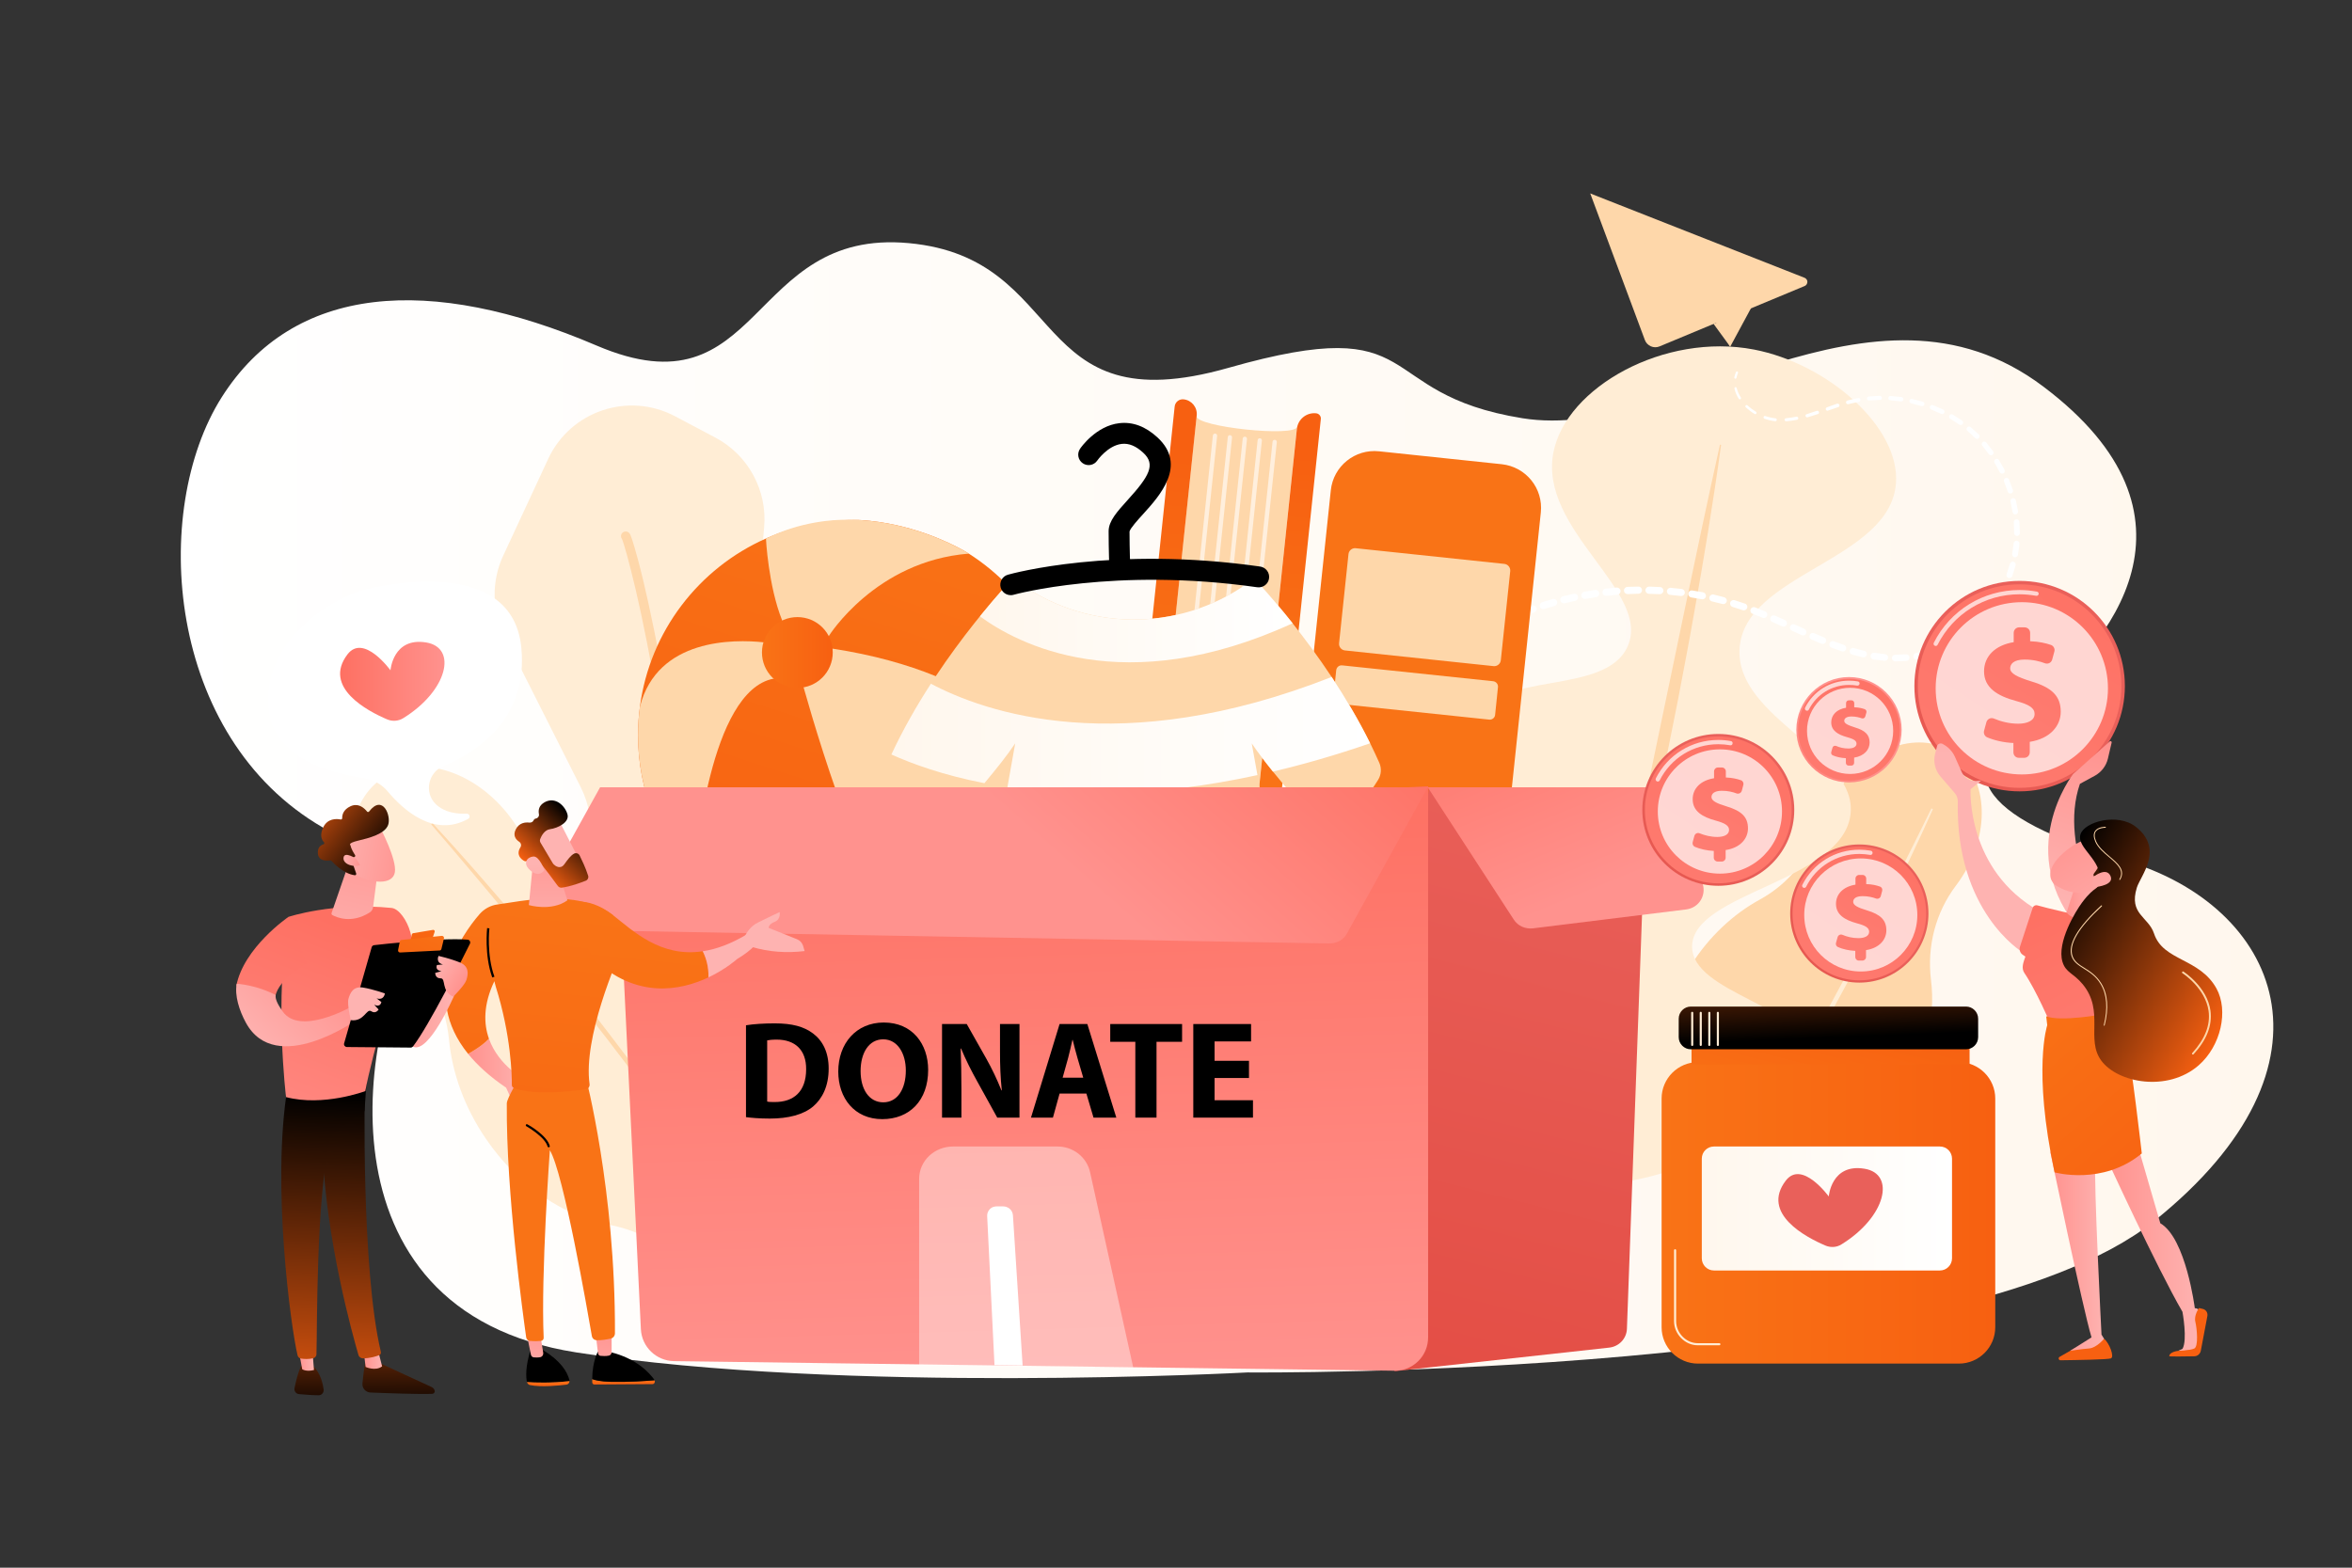 <svg version="1.2" xmlns="http://www.w3.org/2000/svg" viewBox="0 0 2475 1650" width="1080" height="720">
	<rect x="0" y="0" width="2475" height="1650" fill="#333333" stroke="none"/>
	<title>20944629</title>
	<defs>
		<linearGradient id="g1" x2="1" gradientUnits="userSpaceOnUse" gradientTransform="matrix(-2201.883,0,0,-1195.425,2392.162,255.06)">
			<stop offset="0" stop-color="#fff7ed"/>
			<stop offset="1" stop-color="#fff"/>
		</linearGradient>
		<linearGradient id="g2" x2="1" gradientUnits="userSpaceOnUse" gradientTransform="matrix(25.888,-282.653,77.275,7.078,1202.767,746.532)">
			<stop offset="0" stop-color="#f97316"/>
			<stop offset="1" stop-color="#f76011"/>
		</linearGradient>
		<linearGradient id="g3" x2="1" gradientUnits="userSpaceOnUse" gradientTransform="matrix(719.998,-18.59,52.563,2035.826,2832.262,945.492)">
			<stop offset="0" stop-color="#f97316"/>
			<stop offset="1" stop-color="#f76011"/>
		</linearGradient>
		<linearGradient id="g4" x2="1" gradientUnits="userSpaceOnUse" gradientTransform="matrix(-177.109,542.878,-544.258,-177.56,1257.878,590.835)">
			<stop offset="0" stop-color="#f97316"/>
			<stop offset="1" stop-color="#f76011"/>
		</linearGradient>
		<linearGradient id="g5" x2="1" gradientUnits="userSpaceOnUse" gradientTransform="matrix(74.556,0,0,74.556,801.789,649.459)">
			<stop offset="0" stop-color="#f97316"/>
			<stop offset="1" stop-color="#f76011"/>
		</linearGradient>
		<linearGradient id="g6" x2="1" gradientUnits="userSpaceOnUse" gradientTransform="matrix(329.018,0,0,88.404,1031.162,608.659)">
			<stop offset="0" stop-color="#fff7ed"/>
			<stop offset="1" stop-color="#fff"/>
		</linearGradient>
		<linearGradient id="g7" x2="1" gradientUnits="userSpaceOnUse" gradientTransform="matrix(503.766,0,0,122.661,938.03,712.462)">
			<stop offset="0" stop-color="#fff7ed"/>
			<stop offset="1" stop-color="#fff"/>
		</linearGradient>
		<linearGradient id="g8" x2="1" gradientUnits="userSpaceOnUse" gradientTransform="matrix(-4.17,312.743,-2193.291,-29.244,1206.779,-132.215)">
			<stop offset="0" stop-color="#f76011"/>
			<stop offset="1" stop-color="#000"/>
		</linearGradient>
		<linearGradient id="g9" x2="1" gradientUnits="userSpaceOnUse" gradientTransform="matrix(-4.03,302.238,-178.5,-2.38,1332.747,-104.409)">
			<stop offset="0" stop-color="#f76011"/>
			<stop offset="1" stop-color="#000"/>
		</linearGradient>
		<linearGradient id="g10" x2="1" gradientUnits="userSpaceOnUse" gradientTransform="matrix(225.024,-910.322,468.519,115.814,715.123,1528.756)">
			<stop offset="0" stop-color="#e1473d"/>
			<stop offset="1" stop-color="#e9605a"/>
		</linearGradient>
		<linearGradient id="g11" x2="1" gradientUnits="userSpaceOnUse" gradientTransform="matrix(20.952,636.939,-887.497,29.195,1296.975,820.759)">
			<stop offset="0" stop-color="#fe7062"/>
			<stop offset="1" stop-color="#ff928e"/>
		</linearGradient>
		<linearGradient id="g12" x2="1" gradientUnits="userSpaceOnUse" gradientTransform="matrix(111.093,271.066,-278.81,114.266,1611.934,648.871)">
			<stop offset="0" stop-color="#fe7062"/>
			<stop offset="1" stop-color="#ff928e"/>
		</linearGradient>
		<linearGradient id="g13" x2="1" gradientUnits="userSpaceOnUse" gradientTransform="matrix(-238.242,271.103,-259.211,-227.791,1358.971,637.979)">
			<stop offset="0" stop-color="#fe7062"/>
			<stop offset="1" stop-color="#ff928e"/>
		</linearGradient>
		<linearGradient id="g14" x2="1" gradientUnits="userSpaceOnUse" gradientTransform="matrix(0,527.895,-458.639,0,886.138,391.049)">
			<stop offset="0" stop-color="#f76011"/>
			<stop offset="1" stop-color="#000"/>
		</linearGradient>
		<linearGradient id="g15" x2="1" gradientUnits="userSpaceOnUse" gradientTransform="matrix(0,527.894,-491.484,0,983.969,391.048)">
			<stop offset="0" stop-color="#f76011"/>
			<stop offset="1" stop-color="#000"/>
		</linearGradient>
		<linearGradient id="g16" x2="1" gradientUnits="userSpaceOnUse" gradientTransform="matrix(0,527.895,-437.036,0,1091.479,391.048)">
			<stop offset="0" stop-color="#f76011"/>
			<stop offset="1" stop-color="#000"/>
		</linearGradient>
		<linearGradient id="g17" x2="1" gradientUnits="userSpaceOnUse" gradientTransform="matrix(0,527.895,-481.686,0,1183.725,391.048)">
			<stop offset="0" stop-color="#f76011"/>
			<stop offset="1" stop-color="#000"/>
		</linearGradient>
		<linearGradient id="g18" x2="1" gradientUnits="userSpaceOnUse" gradientTransform="matrix(0,527.895,-405.707,0,1270.12,391.048)">
			<stop offset="0" stop-color="#f76011"/>
			<stop offset="1" stop-color="#000"/>
		</linearGradient>
		<linearGradient id="g19" x2="1" gradientUnits="userSpaceOnUse" gradientTransform="matrix(0,527.895,-336.789,0,1364.262,391.048)">
			<stop offset="0" stop-color="#f76011"/>
			<stop offset="1" stop-color="#000"/>
		</linearGradient>
		<linearGradient id="g20" x2="1" gradientUnits="userSpaceOnUse" gradientTransform="matrix(60.801,0,0,62.671,492.624,1093.22)">
			<stop offset="0" stop-color="#ff928e"/>
			<stop offset="1" stop-color="#feb3b1"/>
		</linearGradient>
		<linearGradient id="g21" x2="1" gradientUnits="userSpaceOnUse" gradientTransform="matrix(-7.889,181.447,-232.928,-10.128,605.155,1118.297)">
			<stop offset="0" stop-color="#f76011"/>
			<stop offset="1" stop-color="#000"/>
		</linearGradient>
		<linearGradient id="g22" x2="1" gradientUnits="userSpaceOnUse" gradientTransform="matrix(0,5.409,-44.848,0,577.251,1453.595)">
			<stop offset="0" stop-color="#f97316"/>
			<stop offset="1" stop-color="#f76011"/>
		</linearGradient>
		<linearGradient id="g23" x2="1" gradientUnits="userSpaceOnUse" gradientTransform="matrix(-9.181,80.124,-64.344,-7.373,584.021,1386.064)">
			<stop offset="0" stop-color="#ff928e"/>
			<stop offset="1" stop-color="#feb3b1"/>
		</linearGradient>
		<linearGradient id="g24" x2="1" gradientUnits="userSpaceOnUse" gradientTransform="matrix(0,5.647,-65.913,0,656.377,1451.517)">
			<stop offset="0" stop-color="#f97316"/>
			<stop offset="1" stop-color="#f76011"/>
		</linearGradient>
		<linearGradient id="g25" x2="1" gradientUnits="userSpaceOnUse" gradientTransform="matrix(-8.312,191.167,-402.326,-17.493,678.911,1104.208)">
			<stop offset="0" stop-color="#f76011"/>
			<stop offset="1" stop-color="#000"/>
		</linearGradient>
		<linearGradient id="g26" x2="1" gradientUnits="userSpaceOnUse" gradientTransform="matrix(-8.967,78.259,-52.668,-6.035,661.07,1396.14)">
			<stop offset="0" stop-color="#ff928e"/>
			<stop offset="1" stop-color="#feb3b1"/>
		</linearGradient>
		<linearGradient id="g27" x2="1" gradientUnits="userSpaceOnUse" gradientTransform="matrix(-309.648,480.488,-417.46,-269.029,807.783,1602.942)">
			<stop offset="0" stop-color="#f97316"/>
			<stop offset="1" stop-color="#f76011"/>
		</linearGradient>
		<linearGradient id="g28" x2="1" gradientUnits="userSpaceOnUse" gradientTransform="matrix(-48.424,474.151,-426.265,-43.534,691.968,967.849)">
			<stop offset="0" stop-color="#f97316"/>
			<stop offset="1" stop-color="#f76011"/>
		</linearGradient>
		<linearGradient id="g29" x2="1" gradientUnits="userSpaceOnUse" gradientTransform="matrix(0,114,-102.807,0,601.764,877.333)">
			<stop offset="0" stop-color="#ff928e"/>
			<stop offset="1" stop-color="#feb3b1"/>
		</linearGradient>
		<linearGradient id="g30" x2="1" gradientUnits="userSpaceOnUse" gradientTransform="matrix(-56.314,95.222,-111.513,-65.948,686.54,806.206)">
			<stop offset="0" stop-color="#ff928e"/>
			<stop offset="1" stop-color="#feb3b1"/>
		</linearGradient>
		<linearGradient id="g31" x2="1" gradientUnits="userSpaceOnUse" gradientTransform="matrix(48.296,-51.304,66.768,62.852,529.549,885.996)">
			<stop offset="0" stop-color="#f76011"/>
			<stop offset="1" stop-color="#000"/>
		</linearGradient>
		<linearGradient id="g32" x2="1" gradientUnits="userSpaceOnUse" gradientTransform="matrix(-3.95,-91.768,93.811,-4.038,548.974,1001.729)">
			<stop offset="0" stop-color="#ff928e"/>
			<stop offset="1" stop-color="#feb3b1"/>
		</linearGradient>
		<linearGradient id="g33" x2="1" gradientUnits="userSpaceOnUse" gradientTransform="matrix(-26.337,48.16,-34.295,-18.755,696.834,998.938)">
			<stop offset="0" stop-color="#f76011"/>
			<stop offset="1" stop-color="#000"/>
		</linearGradient>
		<linearGradient id="g34" x2="1" gradientUnits="userSpaceOnUse" gradientTransform="matrix(-57.924,221.62,-373.971,-97.743,675.547,833.051)">
			<stop offset="0" stop-color="#f76011"/>
			<stop offset="1" stop-color="#000"/>
		</linearGradient>
		<linearGradient id="g35" x2="1" gradientUnits="userSpaceOnUse" gradientTransform="matrix(-61.516,602.342,-1151.23,-117.573,705.297,964.961)">
			<stop offset="0" stop-color="#f97316"/>
			<stop offset="1" stop-color="#f76011"/>
		</linearGradient>
		<linearGradient id="g36" x2="1" gradientUnits="userSpaceOnUse" gradientTransform="matrix(-36.551,255.856,-247.381,-35.34,884.976,392.149)">
			<stop offset="0" stop-color="#ff928e"/>
			<stop offset="1" stop-color="#feb3b1"/>
		</linearGradient>
		<linearGradient id="g37" x2="1" gradientUnits="userSpaceOnUse" gradientTransform="matrix(-43.557,304.896,-472.595,-67.514,931.44,284.849)">
			<stop offset="0" stop-color="#ff928e"/>
			<stop offset="1" stop-color="#feb3b1"/>
		</linearGradient>
		<linearGradient id="g38" x2="1" gradientUnits="userSpaceOnUse" gradientTransform="matrix(71.986,0,0,78.943,405.852,1102.341)">
			<stop offset="0" stop-color="#ff928e"/>
			<stop offset="1" stop-color="#feb3b1"/>
		</linearGradient>
		<linearGradient id="g39" x2="1" gradientUnits="userSpaceOnUse" gradientTransform="matrix(1.544,169.825,-351.785,3.198,427.018,1320.521)">
			<stop offset="0" stop-color="#f76011"/>
			<stop offset="1" stop-color="#000"/>
		</linearGradient>
		<linearGradient id="g40" x2="1" gradientUnits="userSpaceOnUse" gradientTransform="matrix(19.171,0,0,19.44,382.913,1421.256)">
			<stop offset="0" stop-color="#ff928e"/>
			<stop offset="1" stop-color="#feb3b1"/>
		</linearGradient>
		<linearGradient id="g41" x2="1" gradientUnits="userSpaceOnUse" gradientTransform="matrix(13.187,-353.856,89.074,3.32,-310.243,1481.145)">
			<stop offset="0" stop-color="#f76011"/>
			<stop offset="1" stop-color="#000"/>
		</linearGradient>
		<linearGradient id="g42" x2="1" gradientUnits="userSpaceOnUse" gradientTransform="matrix(1.545,169.918,-168.37,1.531,339.639,1321.2)">
			<stop offset="0" stop-color="#f76011"/>
			<stop offset="1" stop-color="#000"/>
		</linearGradient>
		<linearGradient id="g43" x2="1" gradientUnits="userSpaceOnUse" gradientTransform="matrix(16.553,0,0,25.44,313.82,1417.273)">
			<stop offset="0" stop-color="#ff928e"/>
			<stop offset="1" stop-color="#feb3b1"/>
		</linearGradient>
		<linearGradient id="g44" x2="1" gradientUnits="userSpaceOnUse" gradientTransform="matrix(13.127,-352.232,102.303,3.813,-159.2,1485.725)">
			<stop offset="0" stop-color="#f76011"/>
			<stop offset="1" stop-color="#000"/>
		</linearGradient>
		<linearGradient id="g45" x2="1" gradientUnits="userSpaceOnUse" gradientTransform="matrix(-105.548,277.674,-172.941,-65.738,225.377,922.353)">
			<stop offset="0" stop-color="#fe7062"/>
			<stop offset="1" stop-color="#ff928e"/>
		</linearGradient>
		<linearGradient id="g46" x2="1" gradientUnits="userSpaceOnUse" gradientTransform="matrix(-119.133,313.412,-222.28,-84.492,251.753,930.328)">
			<stop offset="0" stop-color="#fe7062"/>
			<stop offset="1" stop-color="#ff928e"/>
		</linearGradient>
		<linearGradient id="g47" x2="1" gradientUnits="userSpaceOnUse" gradientTransform="matrix(-82.24,87.255,-114.81,-108.212,381.314,1045.729)">
			<stop offset="0" stop-color="#ff928e"/>
			<stop offset="1" stop-color="#feb3b1"/>
		</linearGradient>
		<linearGradient id="g48" x2="1" gradientUnits="userSpaceOnUse" gradientTransform="matrix(-24.412,80.357,-54.167,-16.456,551.768,857.703)">
			<stop offset="0" stop-color="#f76011"/>
			<stop offset="1" stop-color="#000"/>
		</linearGradient>
		<linearGradient id="g49" x2="1" gradientUnits="userSpaceOnUse" gradientTransform="matrix(-15.028,65.994,-89.674,-20.421,460.116,935.884)">
			<stop offset="0" stop-color="#f97316"/>
			<stop offset="1" stop-color="#f76011"/>
		</linearGradient>
		<linearGradient id="g50" x2="1" gradientUnits="userSpaceOnUse" gradientTransform="matrix(-45.756,88.046,-103.22,-53.642,465.962,964.522)">
			<stop offset="0" stop-color="#f97316"/>
			<stop offset="1" stop-color="#f76011"/>
		</linearGradient>
		<linearGradient id="g51" x2="1" gradientUnits="userSpaceOnUse" gradientTransform="matrix(-39.56,62.831,-49.943,-31.445,488.599,935.147)">
			<stop offset="0" stop-color="#ff928e"/>
			<stop offset="1" stop-color="#feb3b1"/>
		</linearGradient>
		<linearGradient id="g52" x2="1" gradientUnits="userSpaceOnUse" gradientTransform="matrix(-32.714,-20.512,18.429,-29.393,497.605,1021.264)">
			<stop offset="0" stop-color="#ff928e"/>
			<stop offset="1" stop-color="#feb3b1"/>
		</linearGradient>
		<linearGradient id="g53" x2="1" gradientUnits="userSpaceOnUse" gradientTransform="matrix(-36.286,157.765,-109.451,-25.174,425.479,864.519)">
			<stop offset="0" stop-color="#ff928e"/>
			<stop offset="1" stop-color="#feb3b1"/>
		</linearGradient>
		<linearGradient id="g54" x2="1" gradientUnits="userSpaceOnUse" gradientTransform="matrix(-83.185,-14.939,13.617,-75.821,422.383,958.989)">
			<stop offset="0" stop-color="#ff928e"/>
			<stop offset="1" stop-color="#feb3b1"/>
		</linearGradient>
		<linearGradient id="g55" x2="1" gradientUnits="userSpaceOnUse" gradientTransform="matrix(89.915,71.018,-102.308,129.531,332.964,813.694)">
			<stop offset="0" stop-color="#f76011"/>
			<stop offset="1" stop-color="#000"/>
		</linearGradient>
		<linearGradient id="g56" x2="1" gradientUnits="userSpaceOnUse" gradientTransform="matrix(-21.046,-3.78,2.099,-11.686,377.096,925.618)">
			<stop offset="0" stop-color="#ff928e"/>
			<stop offset="1" stop-color="#feb3b1"/>
		</linearGradient>
		<linearGradient id="g57" x2="1" gradientUnits="userSpaceOnUse" gradientTransform="matrix(104.822,-121.668,121.668,104.822,1779.557,841.172)">
			<stop offset="0" stop-color="#fe7062"/>
			<stop offset="1" stop-color="#ff928e"/>
		</linearGradient>
		<linearGradient id="g58" x2="1" gradientUnits="userSpaceOnUse" gradientTransform="matrix(-304.553,460.092,-460.092,-304.553,2063.727,724.256)">
			<stop offset="0" stop-color="#fe7062"/>
			<stop offset="1" stop-color="#ff928e"/>
		</linearGradient>
		<linearGradient id="g59" x2="1" gradientUnits="userSpaceOnUse" gradientTransform="matrix(-151.967,255.127,-206.366,-122.922,2047.849,734.559)">
			<stop offset="0" stop-color="#fe7062"/>
			<stop offset="1" stop-color="#ff928e"/>
		</linearGradient>
		<linearGradient id="g60" x2="1" gradientUnits="userSpaceOnUse" gradientTransform="matrix(151.182,-175.479,175.479,151.182,1568.538,957.854)">
			<stop offset="0" stop-color="#e1473d"/>
			<stop offset="1" stop-color="#e9605a"/>
		</linearGradient>
		<linearGradient id="g61" x2="1" gradientUnits="userSpaceOnUse" gradientTransform="matrix(-439.247,663.578,-663.577,-439.247,1978.389,789.23)">
			<stop offset="0" stop-color="#fe7062"/>
			<stop offset="1" stop-color="#ff928e"/>
		</linearGradient>
		<linearGradient id="g62" x2="1" gradientUnits="userSpaceOnUse" gradientTransform="matrix(-219.178,367.963,-297.636,-177.288,1955.489,804.088)">
			<stop offset="0" stop-color="#fe7062"/>
			<stop offset="1" stop-color="#ff928e"/>
		</linearGradient>
		<linearGradient id="g63" x2="1" gradientUnits="userSpaceOnUse" gradientTransform="matrix(137.575,-159.685,159.685,137.575,1738.504,1057.442)">
			<stop offset="0" stop-color="#e1473d"/>
			<stop offset="1" stop-color="#e9605a"/>
		</linearGradient>
		<linearGradient id="g64" x2="1" gradientUnits="userSpaceOnUse" gradientTransform="matrix(-399.714,603.854,-603.854,-399.714,2111.466,903.995)">
			<stop offset="0" stop-color="#fe7062"/>
			<stop offset="1" stop-color="#ff928e"/>
		</linearGradient>
		<linearGradient id="g65" x2="1" gradientUnits="userSpaceOnUse" gradientTransform="matrix(-199.451,334.846,-270.848,-161.331,2090.628,917.516)">
			<stop offset="0" stop-color="#fe7062"/>
			<stop offset="1" stop-color="#ff928e"/>
		</linearGradient>
		<linearGradient id="g66" x2="1" gradientUnits="userSpaceOnUse" gradientTransform="matrix(351.031,0,0,317.279,1748.537,1117.924)">
			<stop offset="0" stop-color="#f97316"/>
			<stop offset="1" stop-color="#f76011"/>
		</linearGradient>
		<linearGradient id="g67" x2="1" gradientUnits="userSpaceOnUse" gradientTransform="matrix(32.113,-129.913,399.72,98.807,1902.099,1189.1)">
			<stop offset="0" stop-color="#f97316"/>
			<stop offset="1" stop-color="#f76011"/>
		</linearGradient>
		<linearGradient id="g68" x2="1" gradientUnits="userSpaceOnUse" gradientTransform="matrix(6.103,159.685,-899.126,34.362,1922.409,932.315)">
			<stop offset="0" stop-color="#f76011"/>
			<stop offset="1" stop-color="#000"/>
		</linearGradient>
		<linearGradient id="g69" x2="1" gradientUnits="userSpaceOnUse" gradientTransform="matrix(263.274,0,0,130.512,1790.817,1206.659)">
			<stop offset="0" stop-color="#fff7ed"/>
			<stop offset="1" stop-color="#fff"/>
		</linearGradient>
		<linearGradient id="g70" x2="1" gradientUnits="userSpaceOnUse" gradientTransform="matrix(151.105,-491.093,570.596,175.568,1694.092,1882.033)">
			<stop offset="0" stop-color="#e1473d"/>
			<stop offset="1" stop-color="#e9605a"/>
		</linearGradient>
		<linearGradient id="g71" x2="1" gradientUnits="userSpaceOnUse" gradientTransform="matrix(209.513,-243.184,243.184,209.513,1793.138,868.26)">
			<stop offset="0" stop-color="#e1473d"/>
			<stop offset="1" stop-color="#e9605a"/>
		</linearGradient>
		<linearGradient id="g72" x2="1" gradientUnits="userSpaceOnUse" gradientTransform="matrix(-608.722,919.605,-919.605,-608.722,2361.121,634.575)">
			<stop offset="0" stop-color="#fe7062"/>
			<stop offset="1" stop-color="#ff928e"/>
		</linearGradient>
		<linearGradient id="g73" x2="1" gradientUnits="userSpaceOnUse" gradientTransform="matrix(-303.743,509.934,-412.473,-245.69,2329.385,655.167)">
			<stop offset="0" stop-color="#fe7062"/>
			<stop offset="1" stop-color="#ff928e"/>
		</linearGradient>
		<linearGradient id="g74" x2="1" gradientUnits="userSpaceOnUse" gradientTransform="matrix(-55.415,169.859,-78.089,-25.476,2526.472,876.831)">
			<stop offset="0" stop-color="#ff928e"/>
			<stop offset="1" stop-color="#feb3b1"/>
		</linearGradient>
		<linearGradient id="g75" x2="1" gradientUnits="userSpaceOnUse" gradientTransform="matrix(97.792,0,0,224.184,2216.851,1197.631)">
			<stop offset="0" stop-color="#ff928e"/>
			<stop offset="1" stop-color="#feb3b1"/>
		</linearGradient>
		<linearGradient id="g76" x2="1" gradientUnits="userSpaceOnUse" gradientTransform="matrix(-49.856,324.065,-196.101,-30.169,2387.695,1086.666)">
			<stop offset="0" stop-color="#f97316"/>
			<stop offset="1" stop-color="#f76011"/>
		</linearGradient>
		<linearGradient id="g77" x2="1" gradientUnits="userSpaceOnUse" gradientTransform="matrix(-50.999,331.489,-624.327,-96.051,2256.625,1057.177)">
			<stop offset="0" stop-color="#f97316"/>
			<stop offset="1" stop-color="#f76011"/>
		</linearGradient>
		<linearGradient id="g78" x2="1" gradientUnits="userSpaceOnUse" gradientTransform="matrix(56.63,0,0,209.641,2157.511,1212.174)">
			<stop offset="0" stop-color="#ff928e"/>
			<stop offset="1" stop-color="#feb3b1"/>
		</linearGradient>
		<linearGradient id="g79" x2="1" gradientUnits="userSpaceOnUse" gradientTransform="matrix(2.005,88.229,-42.763,.972,2306.013,698.988)">
			<stop offset="0" stop-color="#ff928e"/>
			<stop offset="1" stop-color="#feb3b1"/>
		</linearGradient>
		<linearGradient id="g80" x2="1" gradientUnits="userSpaceOnUse" gradientTransform="matrix(226.717,449.032,-327.095,165.151,2230.884,907.478)">
			<stop offset="0" stop-color="#fe7062"/>
			<stop offset="1" stop-color="#ff928e"/>
		</linearGradient>
		<linearGradient id="g81" x2="1" gradientUnits="userSpaceOnUse" gradientTransform="matrix(203.585,229.598,-193.919,171.948,2227.785,943.161)">
			<stop offset="0" stop-color="#f97316"/>
			<stop offset="1" stop-color="#f76011"/>
		</linearGradient>
		<linearGradient id="g82" x2="1" gradientUnits="userSpaceOnUse" gradientTransform="matrix(34.652,0,0,42.352,2174.681,925.374)">
			<stop offset="0" stop-color="#ff928e"/>
			<stop offset="1" stop-color="#feb3b1"/>
		</linearGradient>
		<linearGradient id="g83" x2="1" gradientUnits="userSpaceOnUse" gradientTransform="matrix(80.703,125.51,-168.045,108.053,2206.01,842.499)">
			<stop offset="0" stop-color="#ff928e"/>
			<stop offset="1" stop-color="#feb3b1"/>
		</linearGradient>
		<linearGradient id="g84" x2="1" gradientUnits="userSpaceOnUse" gradientTransform="matrix(-205.974,214.296,-200.412,-192.629,2412.875,805.909)">
			<stop offset="0" stop-color="#f76011"/>
			<stop offset="1" stop-color="#000"/>
		</linearGradient>
		<linearGradient id="g85" x2="1" gradientUnits="userSpaceOnUse" gradientTransform="matrix(-201.991,-110.939,114.364,-208.226,2408.115,957.965)">
			<stop offset="0" stop-color="#f76011"/>
			<stop offset="1" stop-color="#000"/>
		</linearGradient>
		<linearGradient id="g86" x2="1" gradientUnits="userSpaceOnUse" gradientTransform="matrix(107.982,167.934,-265.24,170.549,2163.712,825.657)">
			<stop offset="0" stop-color="#ff928e"/>
			<stop offset="1" stop-color="#feb3b1"/>
		</linearGradient>
		<linearGradient id="g87" x2="1" gradientUnits="userSpaceOnUse" gradientTransform="matrix(109.874,0,0,83.066,357.872,675.569)">
			<stop offset="0" stop-color="#fe7062"/>
			<stop offset="1" stop-color="#ff928e"/>
		</linearGradient>
	</defs>
	<style>
		.s0 { fill: url(#g1) } 
		.s1 { fill: #ffedd5 } 
		.s2 { fill: #fed7aa } 
		.s3 { fill: #ffffff } 
		.s4 { fill: #fed7aa } 
		.s5 { fill: url(#g2) } 
		.s6 { opacity: .6;fill: #ffffff } 
		.s7 { fill: url(#g3) } 
		.s8 { fill: url(#g4) } 
		.s9 { fill: url(#g5) } 
		.s10 { fill: url(#g6) } 
		.s11 { fill: url(#g7) } 
		.s12 { fill: url(#g8) } 
		.s13 { fill: url(#g9) } 
		.s14 { fill: url(#g10) } 
		.s15 { fill: url(#g11) } 
		.s16 { fill: url(#g12) } 
		.s17 { fill: url(#g13) } 
		.s18 { opacity: .4;fill: #ffffff } 
		.s19 { fill: url(#g14) } 
		.s20 { fill: url(#g15) } 
		.s21 { fill: url(#g16) } 
		.s22 { fill: url(#g17) } 
		.s23 { fill: url(#g18) } 
		.s24 { fill: url(#g19) } 
		.s25 { fill: url(#g20) } 
		.s26 { fill: url(#g21) } 
		.s27 { fill: url(#g22) } 
		.s28 { fill: url(#g23) } 
		.s29 { fill: url(#g24) } 
		.s30 { fill: url(#g25) } 
		.s31 { fill: url(#g26) } 
		.s32 { fill: url(#g27) } 
		.s33 { fill: url(#g28) } 
		.s34 { fill: url(#g29) } 
		.s35 { fill: url(#g30) } 
		.s36 { fill: url(#g31) } 
		.s37 { fill: url(#g32) } 
		.s38 { fill: url(#g33) } 
		.s39 { fill: url(#g34) } 
		.s40 { fill: url(#g35) } 
		.s41 { fill: url(#g36) } 
		.s42 { fill: url(#g37) } 
		.s43 { fill: url(#g38) } 
		.s44 { fill: url(#g39) } 
		.s45 { fill: url(#g40) } 
		.s46 { fill: url(#g41) } 
		.s47 { fill: url(#g42) } 
		.s48 { fill: url(#g43) } 
		.s49 { fill: url(#g44) } 
		.s50 { fill: url(#g45) } 
		.s51 { fill: url(#g46) } 
		.s52 { fill: url(#g47) } 
		.s53 { fill: url(#g48) } 
		.s54 { fill: url(#g49) } 
		.s55 { fill: url(#g50) } 
		.s56 { fill: url(#g51) } 
		.s57 { fill: url(#g52) } 
		.s58 { fill: url(#g53) } 
		.s59 { fill: url(#g54) } 
		.s60 { fill: url(#g55) } 
		.s61 { fill: url(#g56) } 
		.s62 { fill: url(#g57) } 
		.s63 { fill: url(#g58) } 
		.s64 { opacity: .7;fill: #ffffff } 
		.s65 { fill: url(#g59) } 
		.s66 { fill: url(#g60) } 
		.s67 { fill: url(#g61) } 
		.s68 { fill: url(#g62) } 
		.s69 { fill: url(#g63) } 
		.s70 { fill: url(#g64) } 
		.s71 { fill: url(#g65) } 
		.s72 { fill: url(#g66) } 
		.s73 { fill: url(#g67) } 
		.s74 { fill: url(#g68) } 
		.s75 { fill: url(#g69) } 
		.s76 { fill: url(#g70) } 
		.s77 { fill: url(#g71) } 
		.s78 { fill: url(#g72) } 
		.s79 { fill: url(#g73) } 
		.s80 { fill: url(#g74) } 
		.s81 { fill: url(#g75) } 
		.s82 { fill: url(#g76) } 
		.s83 { fill: url(#g77) } 
		.s84 { fill: url(#g78) } 
		.s85 { fill: url(#g79) } 
		.s86 { fill: url(#g80) } 
		.s87 { fill: url(#g81) } 
		.s88 { fill: url(#g82) } 
		.s89 { fill: url(#g83) } 
		.s90 { fill: url(#g84) } 
		.s91 { fill: url(#g85) } 
		.s92 { fill: url(#g86) } 
		.s93 { fill: url(#g87) } 
	</style>
	<g id="Illustration">
		<g id="&lt;Group&gt;">
			<path id="&lt;Path&gt;" class="s0" d="m1312.6 1444.5c0 0 746 7.4 953.9-159.1 207.8-166.4 129.6-332.4-29.6-379.4-159.1-47-186.2-95.9-100.6-161.9 85.6-65.9 194.4-201.3 13.8-337.3-180.6-136.1-386.6 59.3-548 33.4-161.3-26-97.4-113.4-309.6-53-212.3 60.3-165.5-115.4-336.1-131.3-170.6-15.9-153.1 182.8-328.6 107.8-175.5-75.1-319-64.7-394.5 54.4-75.4 119.1-58.9 357.4 106.7 453 165.5 95.6 163.9 11.3 102.1 105.2-61.9 94-117.4 402.9 164.2 447.1 281.6 44.1 706.3 21.1 706.3 21.1z"/>
			<g id="&lt;Group&gt;">
				<path id="&lt;Path&gt;" class="s1" d="m576.9 482.9l-47.3 101.8c-12.6 26.9-12.1 58.1 1.3 84.7l80.3 159.3c9.1 18.1 12.4 38.6 9.3 58.6l-13.4 87.1c-5.1 32.7 6.8 65.7 31.6 87.6 39.3 34.8 99.1 32 135.1-6.2l57-60.7c26.7-28.4 33.8-70 18.1-105.7l-52-117.7c-6.6-15-9.3-31.5-7.9-47.8l15.1-168.8c3.5-38.9-16.7-76.1-51.1-94.4l-42.5-22.5c-49.1-26.1-110.1-5.7-133.6 44.7z"/>
				<g id="&lt;Group&gt;">
					<path id="&lt;Compound Path&gt;" fill-rule="evenodd" class="s2" d="m712.9 1108.2q-0.4 0.1-0.8 0c-2.7-0.2-4.7-2.7-4.5-5.4 25.2-253.2-46.7-521.9-53.1-535.5-1.3-1.6-1.4-4-0.2-5.8 1.6-2.2 4.7-2.8 7-1.2 1.4 1 2.3 1.6 6.5 16.1 2 6.7 5.2 18.4 9.4 36 6.3 26.5 15.7 69.8 24.5 125 14.6 92.4 29.3 231 15.8 366.4-0.2 2.4-2.2 4.3-4.6 4.4zm-57.3-539.8q0 0 0 0 0 0 0 0zm0 0q0 0 0 0z"/>
				</g>
			</g>
			<g id="&lt;Group&gt;">
				<path id="&lt;Path&gt;" class="s2" d="m2001 1157.1c25.9-40.7 35.9-86 31-125.5-4.4-35.4 4.8-71.2 26.3-99.6q3.4-4.5 6.5-9.4c31.2-49 26.4-107.8-10.6-131.4-37.1-23.6-92.4-2.9-123.6 46.1-6.4 10-11.2 20.5-14.6 30.9-10.9 33.4-33.5 61.9-64.3 78.7-27.6 15.1-53.1 38.6-72.5 69.2-29 45.6-38.1 96.8-28.7 139.3 3.6 16.1 4.2 32.8 1.7 49.1-4 27.1 5 52.9 25.8 66.1 22.4 14.3 52.3 9.9 76.1-8.5 13.5-10.4 28.8-18.1 45-23.2 38.4-12.1 75.7-40.5 101.9-81.8z"/>
				<path id="&lt;Path&gt;" class="s1" d="m2034 851.6c-15.8 35.5-32.7 70.4-50 105.2-4.3 8.7-8.7 17.3-13.1 26l-6.7 12.9-6.7 12.9c-4.6 8.6-9 17.2-13.6 25.8l-13.9 25.6c-9.4 16.9-18.8 34-28.5 50.7-4.9 8.4-9.6 16.9-14.7 25.2l-15 24.9c-20.4 33.1-41.6 65.6-64.5 97.1l-1.3-1 16.2-24.2 4-6 3.9-6.1 7.8-12.3 7.8-12.3c2.6-4 5.1-8.2 7.6-12.3 5.1-8.3 10.2-16.6 15.1-24.9 19.7-33.4 39-67 57.5-101.1 9.2-17.1 18.5-34.1 27.5-51.2l6.8-12.9 6.7-12.9c4.5-8.6 9-17.2 13.3-25.8q13.4-25.9 26.4-51.9c8.7-17.3 17.3-34.7 25.8-52.1z"/>
			</g>
			<g id="&lt;Group&gt;">
				<path id="&lt;Path&gt;" class="s1" d="m752.8 1034c-30.3-44.4-72.2-74.4-114.7-86.8-38.1-11-70.6-36.1-90.2-70.5q-3.1-5.4-6.7-10.7c-36.4-53.4-98.7-74.3-139-46.8-40.3 27.5-43.5 93.1-7.1 146.4 7.5 10.9 16 20.5 25.2 28.6 29.3 25.7 48.5 61.3 52.2 100.1 3.3 34.8 16.2 71.2 38.9 104.4 33.9 49.6 82.2 81.4 129.8 90.4 18 3.5 35.3 10.1 50.9 19.8 25.9 16 56.2 18.1 78.8 2.7 24.5-16.7 33.1-49.2 24.7-81.5-4.8-18.4-5.8-37.4-4-56.2 4.5-44.5-8.2-95-38.8-139.9z"/>
				<path id="&lt;Path&gt;" class="s2" d="m455.1 866.3c29.3 31.7 57.6 64.3 85.6 97.1 7 8.3 13.8 16.6 20.7 24.9l10.3 12.5 10.2 12.5c6.8 8.4 13.7 16.7 20.4 25.2l20.1 25.4c13.1 17.1 26.4 34.1 39.3 51.4 6.4 8.7 13 17.2 19.3 26l18.9 26.3c24.8 35.3 48.7 71.3 70.8 108.4l-1.6 0.9-17.5-27.1-4.4-6.8-4.6-6.7-9.1-13.3-9.1-13.3c-3-4.5-6.2-8.8-9.3-13.3-6.3-8.7-12.4-17.5-18.7-26.3-25.5-34.7-51.5-69.2-78.1-103-13.5-16.9-26.8-33.8-40.3-50.6l-10.2-12.6-10.2-12.5c-6.8-8.3-13.7-16.6-20.6-24.9q-20.5-25-41.4-49.7c-13.8-16.5-27.9-32.9-41.9-49.2z"/>
			</g>
			<g id="&lt;Group&gt;">
				<path id="&lt;Path&gt;" class="s1" d="m1573.2 1223.3c-90.8-51.3-136.6-184.9-98.7-235 32.9-43.5 117.3-8.9 137.8-49.3 24.6-48.6-84.5-123.4-61.4-180.2 22.2-54.5 138.6-25 162-78.8 25-57.6-94.4-122.1-78.2-204.1 13.5-68.3 116.8-126.1 211-108 76.6 14.7 153.9 81 149.4 140.8-6.1 81.7-160.5 94.9-164.6 174.5-3.8 73.5 125.3 109.4 116.7 174.6-9.4 70.3-165.9 81.6-166.6 138.1-0.6 49.6 119.9 62.8 123.4 112.6 4.6 65.8-196 191-330.8 114.8z"/>
				<path id="&lt;Path&gt;" class="s2" d="m1811.1 468.2c-8.2 60-18.1 119.8-28.8 179.4-5.2 29.8-11 59.5-16.6 89.2-2.9 14.9-5.9 29.7-8.9 44.5-3 14.9-5.9 29.7-9.1 44.5l-9.6 44.4c-3.2 14.7-6.5 29.5-9.9 44.3l-2.5 11-2.6 11.1-5.2 22.1-5.3 22-5.6 22c-14.9 58.7-30.8 117.2-51.6 174l-1.2-0.4c16.3-58.2 29.7-117.1 42.8-176.1l5-22.1 4.8-22.1 4.8-22.2 2.4-11 2.3-11.1c3.1-14.8 6.3-29.6 9.5-44.3l9.2-44.4 37-177.6c12.3-59.2 24.8-118.3 37.9-177.4z"/>
			</g>
			<g id="&lt;Group&gt;">
				<g id="&lt;Group&gt;">
					<path id="&lt;Path&gt;" class="s3" d="m1523.2 1013l-5.4-1.5c-0.7-0.2-1-0.9-0.9-1.5 0.2-0.6 0.9-1 1.5-0.8q0 0 0 0h0.1l5.3 1.6h0.1c0.6 0.2 0.9 0.8 0.7 1.4-0.2 0.6-0.8 1-1.4 0.8z"/>
					<path id="&lt;Path&gt;" class="s3" d="m1507 1007.6l-10.3-4.9c-0.7-0.3-1.1-1.2-0.7-1.9 0.3-0.7 1.2-1 1.9-0.7q0 0 0 0l0.2 0.1 9.9 5 0.2 0.1c0.6 0.3 0.9 1.1 0.6 1.7-0.4 0.7-1.1 0.9-1.8 0.6z"/>
					<path id="&lt;Path&gt;" class="s3" d="m1486.9 996.9l-9.3-6.7c-0.7-0.6-0.9-1.6-0.4-2.3 0.6-0.8 1.6-1 2.4-0.4q0 0 0 0l0.1 0.1 8.9 6.7 0.1 0.1c0.7 0.5 0.9 1.5 0.3 2.2-0.5 0.7-1.5 0.8-2.1 0.3z"/>
					<path id="&lt;Path&gt;" class="s3" d="m1469 982.7l-8-8.2c-0.8-0.7-0.7-1.9 0-2.6 0.7-0.7 1.9-0.7 2.6 0q0 0 0.1 0l0.1 0.1 7.6 8.1 0.1 0.1c0.7 0.8 0.6 1.9-0.1 2.5-0.7 0.7-1.8 0.7-2.4 0z"/>
					<path id="&lt;Path&gt;" class="s3" d="m1453.6 965.7l-6.6-9.3c-0.7-0.9-0.5-2.2 0.5-2.9 0.9-0.6 2.2-0.4 2.8 0.5q0.1 0 0.1 0l0.1 0.2 6.3 9.2 0.1 0.1c0.6 0.9 0.3 2.1-0.6 2.7-0.8 0.6-2 0.4-2.7-0.5z"/>
					<path id="&lt;Path&gt;" class="s3" d="m1441 946.6l-5.2-10.1c-0.6-1.1-0.1-2.5 1-3.1 1.1-0.5 2.4-0.1 3 1q0 0 0 0l0.1 0.2 4.9 10 0.1 0.1c0.5 1.1 0.1 2.4-1 2.9-1 0.5-2.3 0.1-2.9-1z"/>
					<path id="&lt;Path&gt;" class="s3" d="m1431.3 925.9l-3.8-10.8c-0.5-1.3 0.2-2.7 1.5-3.1 1.3-0.5 2.7 0.2 3.1 1.5q0 0 0 0l0.1 0.2 3.5 10.6v0.1c0.4 1.2-0.2 2.6-1.5 3-1.2 0.4-2.5-0.3-2.9-1.5z"/>
					<path id="&lt;Path&gt;" class="s3" d="m1424.5 904l-2.2-11.2c-0.3-1.4 0.6-2.8 2-3 1.4-0.3 2.8 0.6 3 2l0.1 0.2 2 10.9v0.2c0.3 1.4-0.6 2.7-2 2.9-1.3 0.3-2.6-0.6-2.9-2z"/>
					<path id="&lt;Path&gt;" class="s3" d="m1420.9 881.4l-0.6-11.5c0-1.5 1.1-2.8 2.6-2.8 1.5-0.1 2.7 1 2.8 2.5v0.1 0.2l0.4 11.1 0.1 0.2c0 1.4-1.1 2.6-2.6 2.7-1.4 0-2.6-1.1-2.7-2.5z"/>
					<path id="&lt;Path&gt;" class="s3" d="m1420.6 858.4l1.1-11.4c0.1-1.5 1.5-2.7 3-2.6 1.6 0.2 2.7 1.6 2.6 3.1l-0.1 0.2-1.1 11.1v0.2c-0.1 1.5-1.5 2.6-3 2.4-1.5-0.1-2.6-1.5-2.5-3z"/>
					<path id="&lt;Path&gt;" class="s3" d="m1423.4 835.7l2.4-11.2c0.4-1.6 2-2.6 3.5-2.3 1.6 0.4 2.6 1.9 2.3 3.5l-0.1 0.2-2.4 10.8-0.1 0.2c-0.3 1.6-1.9 2.5-3.4 2.2-1.6-0.4-2.5-1.9-2.2-3.4z"/>
					<path id="&lt;Path&gt;" class="s3" d="m1428.9 813.4l3.7-10.8c0.6-1.6 2.3-2.5 3.9-1.9 1.6 0.5 2.5 2.2 1.9 3.8v0.1l-0.1 0.1-3.7 10.5v0.2c-0.6 1.5-2.3 2.4-3.8 1.8-1.6-0.5-2.4-2.2-1.9-3.8z"/>
					<path id="&lt;Path&gt;" class="s3" d="m1436.9 791.9l4.8-10.3c0.8-1.6 2.6-2.3 4.2-1.6 1.6 0.7 2.3 2.6 1.6 4.2v0.1l-0.1 0.1-4.8 10.1-0.1 0.1c-0.7 1.5-2.6 2.2-4.1 1.5-1.6-0.8-2.2-2.6-1.5-4.2z"/>
					<path id="&lt;Path&gt;" class="s3" d="m1447 771.4l5.8-9.9c0.9-1.5 3-2.1 4.5-1.1 1.6 0.9 2.1 2.9 1.2 4.5l-0.1 0.1-5.7 9.6-0.1 0.1c-0.9 1.6-2.9 2-4.4 1.1-1.6-0.9-2.1-2.9-1.2-4.4z"/>
					<path id="&lt;Path&gt;" class="s3" d="m1459.1 751.9l6.6-9.3c1.1-1.5 3.2-1.9 4.8-0.8 1.5 1.1 1.8 3.3 0.8 4.8h-0.1v0.1l-6.6 9.1-0.1 0.1c-1.1 1.5-3.2 1.8-4.7 0.7-1.5-1.1-1.8-3.2-0.7-4.7z"/>
					<path id="&lt;Path&gt;" class="s3" d="m1472.8 733.6l7.4-8.7c1.2-1.4 3.4-1.6 4.8-0.3 1.5 1.2 1.7 3.4 0.4 4.8l-0.1 0.1-7.2 8.5-0.1 0.1c-1.3 1.4-3.4 1.6-4.9 0.4-1.4-1.3-1.6-3.4-0.3-4.9z"/>
					<path id="&lt;Path&gt;" class="s3" d="m1487.9 716.5l8.1-8c1.4-1.4 3.6-1.4 5 0 1.3 1.3 1.3 3.5 0 4.9l-0.1 0.1-8 7.9-0.1 0.1c-1.3 1.3-3.5 1.3-4.9-0.1-1.3-1.3-1.3-3.5 0-4.9z"/>
					<path id="&lt;Path&gt;" class="s3" d="m1504.4 700.7c2.9-2.5 5.8-5 8.7-7.4 1.5-1.3 3.7-1.1 5 0.4 1.2 1.5 1 3.7-0.4 4.9l-0.1 0.1c-2.9 2.4-5.7 4.8-8.5 7.2-1.5 1.3-3.7 1.2-5-0.3-1.3-1.4-1.1-3.6 0.3-4.9z"/>
					<path id="&lt;Path&gt;" class="s3" d="m1522.1 686.1l9.1-6.7c1.6-1.2 3.9-0.9 5 0.7 1.2 1.6 0.9 3.8-0.7 5l-0.1 0.1-9 6.6-0.1 0.1c-1.6 1.1-3.8 0.8-5-0.8-1.2-1.6-0.8-3.8 0.8-5z"/>
					<path id="&lt;Path&gt;" class="s3" d="m1540.7 672.9l9.6-6.1c1.7-1.1 3.9-0.5 5 1.1 1.1 1.7 0.5 3.9-1.1 5l-0.2 0.1-9.4 5.9-0.1 0.1c-1.7 1-3.9 0.5-5-1.1-1-1.7-0.5-3.9 1.2-5z"/>
					<path id="&lt;Path&gt;" class="s3" d="m1560.2 661.1l10-5.5c1.8-0.9 4-0.3 4.9 1.5 1 1.8 0.3 4-1.4 5h-0.1-0.1l-9.8 5.3h-0.1c-1.8 1-4 0.3-4.9-1.4-1-1.8-0.3-4 1.5-4.9z"/>
					<path id="&lt;Path&gt;" class="s3" d="m1580.4 650.6l10.4-4.7c1.9-0.9 4.1-0.1 4.9 1.8 0.8 1.8 0 4-1.8 4.9h-0.1-0.1l-10.1 4.6-0.2 0.1c-1.8 0.8-4 0-4.8-1.9-0.8-1.8 0-4 1.8-4.8z"/>
					<path id="&lt;Path&gt;" class="s3" d="m1601.4 641.5l10.6-4c2-0.8 4.1 0.2 4.8 2.1 0.8 2-0.2 4.1-2.1 4.8l-0.2 0.1-10.4 3.9h-0.1c-2 0.7-4.1-0.2-4.8-2.2-0.7-1.9 0.2-4 2.2-4.7z"/>
					<path id="&lt;Path&gt;" class="s3" d="m1622.9 633.8l10.9-3.3c2-0.6 4.1 0.5 4.7 2.5 0.6 2-0.5 4.1-2.5 4.7l-0.2 0.1-10.7 3.1-0.1 0.1c-2 0.6-4.1-0.6-4.6-2.5-0.6-2 0.5-4.1 2.5-4.7z"/>
					<path id="&lt;Path&gt;" class="s3" d="m1644.8 627.6l11.2-2.6c2-0.5 4.1 0.8 4.5 2.8 0.5 2.1-0.8 4.1-2.8 4.6h-0.1l-10.9 2.5h-0.2c-2 0.5-4-0.8-4.5-2.8-0.5-2 0.8-4.1 2.8-4.5z"/>
					<path id="&lt;Path&gt;" class="s3" d="m1667.2 622.8l11.2-1.9c2.1-0.3 4.1 1.1 4.4 3.2 0.4 2.1-1 4.1-3.1 4.4h-0.2l-11 1.8h-0.1c-2.1 0.4-4-1.1-4.4-3.1-0.3-2.1 1.1-4.1 3.2-4.4z"/>
					<path id="&lt;Path&gt;" class="s3" d="m1689.8 619.5l11.3-1.1c2.1-0.2 4 1.4 4.2 3.4 0.2 2.1-1.4 4-3.4 4.2h-0.2l-11.1 1.1h-0.1c-2.1 0.2-4-1.3-4.2-3.4-0.2-2.1 1.4-4 3.5-4.2z"/>
					<path id="&lt;Path&gt;" class="s3" d="m1712.5 617.7l11.5-0.3c2.1-0.1 3.8 1.6 3.9 3.6 0 2.1-1.6 3.9-3.7 3.9h-0.1l-11.2 0.4h-0.1c-2.1 0-3.9-1.6-3.9-3.7-0.1-2.1 1.6-3.8 3.6-3.9z"/>
					<path id="&lt;Path&gt;" class="s3" d="m1735.4 617.4l11.4 0.5c2.1 0 3.7 1.8 3.6 3.9-0.1 2-1.8 3.6-3.9 3.6h-0.1l-11.2-0.4h-0.1c-2.1-0.1-3.7-1.9-3.6-3.9 0.1-2.1 1.8-3.7 3.9-3.7z"/>
					<path id="&lt;Path&gt;" class="s3" d="m1758.2 618.7l11.4 1.2c2 0.2 3.5 2 3.3 4.1-0.2 2-2.1 3.5-4.1 3.3h-0.1l-11.1-1.2h-0.2c-2-0.2-3.5-2-3.3-4.1 0.2-2 2-3.5 4.1-3.3z"/>
					<path id="&lt;Path&gt;" class="s3" d="m1780.9 621.5l11.2 1.9c2 0.4 3.4 2.3 3 4.3-0.3 2-2.3 3.4-4.3 3h-0.1l-11-1.9h-0.1c-2-0.4-3.4-2.3-3-4.3 0.3-2 2.2-3.4 4.3-3z"/>
					<path id="&lt;Path&gt;" class="s3" d="m1803.3 625.8l11.1 2.8c1.9 0.5 3.1 2.5 2.6 4.4-0.5 2-2.5 3.2-4.4 2.7h-0.1l-10.9-2.7h-0.1c-2-0.5-3.2-2.5-2.7-4.5 0.5-2 2.5-3.2 4.5-2.7z"/>
					<path id="&lt;Path&gt;" class="s3" d="m1825.3 631.7l10.9 3.6c1.9 0.6 3 2.7 2.3 4.6-0.6 1.9-2.7 3-4.6 2.3h-0.1l-10.6-3.4-0.1-0.1c-2-0.6-3-2.7-2.4-4.6 0.6-1.9 2.7-3 4.6-2.4z"/>
					<path id="&lt;Path&gt;" class="s3" d="m1846.9 639.2l10.6 4.3c1.8 0.8 2.7 2.9 2 4.7-0.8 1.9-2.9 2.8-4.8 2l-10.4-4.2h-0.1c-1.9-0.7-2.8-2.9-2-4.7 0.7-1.9 2.8-2.8 4.7-2.1z"/>
					<path id="&lt;Path&gt;" class="s3" d="m1867.9 648l10.4 4.6c1.8 0.8 2.6 3 1.8 4.8-0.8 1.8-3 2.6-4.8 1.8l-10.3-4.6c-1.9-0.8-2.7-2.9-1.9-4.8 0.8-1.8 3-2.6 4.8-1.8z"/>
					<path id="&lt;Path&gt;" class="s3" d="m1888.5 657.3l10.3 4.6c1.8 0.9 2.6 3 1.8 4.8-0.8 1.8-2.9 2.6-4.7 1.8l-10.3-4.7c-1.8-0.8-2.6-2.9-1.8-4.7 0.8-1.8 2.9-2.6 4.7-1.8z"/>
					<path id="&lt;Path&gt;" class="s3" d="m1909.1 666.5l10.3 4.4h0.1c1.8 0.8 2.7 2.9 1.9 4.7-0.8 1.8-2.9 2.6-4.7 1.9l-10.4-4.4c-1.9-0.8-2.7-2.9-1.9-4.7 0.7-1.9 2.8-2.7 4.6-1.9z"/>
					<path id="&lt;Path&gt;" class="s3" d="m1929.8 675l10.5 3.8 0.2 0.1c1.8 0.6 2.8 2.6 2.1 4.5-0.7 1.8-2.7 2.8-4.5 2.1l-10.8-3.8c-1.8-0.7-2.8-2.7-2.1-4.6 0.6-1.8 2.7-2.8 4.5-2.1z"/>
					<path id="&lt;Path&gt;" class="s3" d="m1951 682.2l10.7 2.8h0.2c1.9 0.5 3 2.4 2.5 4.3-0.5 1.9-2.4 3-4.3 2.5l-11.1-2.9c-1.9-0.4-3-2.4-2.5-4.3 0.5-1.8 2.4-3 4.3-2.5z"/>
					<path id="&lt;Path&gt;" class="s3" d="m1972.6 687.1l10.9 1.4 0.3 0.1c1.9 0.2 3.2 2 3 3.9-0.3 1.9-2 3.3-3.9 3l-11.5-1.4c-1.9-0.3-3.3-2-3-4 0.2-1.9 2-3.2 3.9-3z"/>
					<path id="&lt;Path&gt;" class="s3" d="m1994.5 689.1l11-0.4h0.3c1.9-0.1 3.5 1.4 3.6 3.3 0 2-1.4 3.6-3.4 3.6l-11.6 0.5c-1.9 0-3.5-1.5-3.6-3.4 0-1.9 1.5-3.5 3.4-3.6z"/>
					<path id="&lt;Path&gt;" class="s3" d="m2016.3 687.3l10.7-2.5h0.3c1.9-0.5 3.8 0.7 4.2 2.5 0.4 1.9-0.7 3.7-2.6 4.2l-11.3 2.6c-1.9 0.5-3.7-0.7-4.2-2.5-0.4-1.9 0.7-3.8 2.6-4.2z"/>
					<path id="&lt;Path&gt;" class="s3" d="m2037.4 681.3l10-4.5 0.3-0.1c1.7-0.8 3.7 0 4.5 1.7 0.8 1.7 0 3.7-1.7 4.5l-10.6 4.8c-1.7 0.8-3.7 0-4.5-1.7-0.8-1.7 0-3.8 1.7-4.6z"/>
					<path id="&lt;Path&gt;" class="s3" d="m2056.9 671.4l9.1-6.2 0.3-0.2c1.5-1.1 3.6-0.7 4.7 0.9 1 1.5 0.6 3.6-0.9 4.7l-9.5 6.6c-1.6 1-3.7 0.7-4.8-0.9-1-1.5-0.7-3.7 0.9-4.7z"/>
					<path id="&lt;Path&gt;" class="s3" d="m2074.5 658.2l8-7.7 0.2-0.2c1.3-1.2 3.4-1.2 4.6 0.1 1.3 1.3 1.3 3.4 0 4.7l-8.3 8.1c-1.3 1.3-3.4 1.3-4.7-0.1-1.3-1.3-1.3-3.4 0-4.7z"/>
					<path id="&lt;Path&gt;" class="s3" d="m2089.7 642.2l6.6-8.8 0.2-0.2c1.1-1.5 3.1-1.7 4.5-0.7 1.5 1.1 1.8 3.1 0.7 4.6l-6.8 9.3c-1.1 1.4-3.2 1.7-4.6 0.7-1.5-1.1-1.8-3.2-0.7-4.6z"/>
					<path id="&lt;Path&gt;" class="s3" d="m2102.2 624l5.1-9.7 0.1-0.3c0.8-1.5 2.7-2.1 4.3-1.3 1.6 0.8 2.2 2.7 1.4 4.2l-5.3 10.3c-0.8 1.6-2.8 2.2-4.3 1.4-1.6-0.8-2.2-2.7-1.4-4.3z"/>
					<path id="&lt;Path&gt;" class="s3" d="m2111.6 604.1l3.4-10.5 0.1-0.3c0.5-1.6 2.2-2.5 3.9-2 1.6 0.6 2.5 2.3 2 3.9l-3.5 11.1c-0.5 1.6-2.3 2.5-4 2-1.6-0.5-2.5-2.3-2-3.9v-0.1z"/>
					<path id="&lt;Path&gt;" class="s3" d="m2117.4 582.9l0.8-5.5c0.2-1.8 0.6-3.6 0.7-5.5 0.2-1.6 1.6-2.9 3.3-2.8 1.7 0.2 2.9 1.6 2.8 3.3v0.1c-0.1 1.9-0.5 3.8-0.7 5.7l-0.8 5.7c-0.2 1.7-1.8 2.9-3.5 2.7-1.6-0.3-2.8-1.8-2.6-3.5z"/>
					<path id="&lt;Path&gt;" class="s3" d="m2119.5 560.9l-0.4-11v-0.3c-0.1-1.6 1.2-3 2.8-3 1.7-0.1 3 1.2 3.1 2.8l0.5 11.5c0 1.7-1.2 3.1-2.9 3.2-1.7 0-3.1-1.3-3.1-2.9z"/>
					<path id="&lt;Path&gt;" class="s3" d="m2117.8 538.9l-2.1-10.9-0.1-0.2c-0.3-1.5 0.7-3.1 2.3-3.4 1.6-0.3 3.1 0.7 3.4 2.3l2.3 11.3c0.3 1.6-0.7 3.1-2.3 3.4-1.6 0.4-3.1-0.7-3.4-2.3z"/>
					<path id="&lt;Path&gt;" class="s3" d="m2112.7 517.4l-3.8-10.4-0.1-0.2c-0.5-1.5 0.2-3.1 1.7-3.7 1.5-0.5 3.1 0.3 3.6 1.7l4 10.8c0.6 1.5-0.2 3.1-1.6 3.7-1.5 0.5-3.2-0.2-3.7-1.7z"/>
					<path id="&lt;Path&gt;" class="s3" d="m2104.3 496.9l-5.4-9.7-0.1-0.2c-0.7-1.3-0.2-3 1.1-3.7 1.3-0.8 3-0.3 3.7 1l5.7 10.1c0.7 1.3 0.3 3-1.1 3.8-1.3 0.7-3 0.2-3.8-1.1z"/>
					<path id="&lt;Path&gt;" class="s3" d="m2092.8 477.9l-6.8-8.7-0.1-0.2c-0.9-1.1-0.7-2.8 0.5-3.7 1.1-0.9 2.8-0.7 3.7 0.4l7.1 9.1c1 1.1 0.8 2.8-0.4 3.8-1.2 0.9-2.9 0.7-3.8-0.5z"/>
					<path id="&lt;Path&gt;" class="s3" d="m2078.5 461.1l-4-3.8c-1.4-1.2-2.7-2.5-4.1-3.7-1.2-0.9-1.3-2.6-0.4-3.7 0.9-1.1 2.6-1.3 3.7-0.4v0.1c1.5 1.2 2.9 2.5 4.3 3.8l4.3 3.9c1 1 1.1 2.7 0.1 3.8-1 1-2.7 1.1-3.7 0.1z"/>
					<path id="&lt;Path&gt;" class="s3" d="m2061.6 446.8l-9.3-6-0.2-0.1c-1.1-0.8-1.5-2.4-0.7-3.5 0.7-1.2 2.3-1.5 3.5-0.8l9.7 6.2c1.2 0.8 1.5 2.4 0.8 3.6-0.8 1.2-2.4 1.5-3.6 0.7z"/>
					<path id="&lt;Path&gt;" class="s3" d="m2042.5 435.5l-10.1-4.4-0.2-0.1c-1.2-0.6-1.8-2-1.3-3.3 0.6-1.2 2-1.8 3.3-1.2l10.5 4.5c1.3 0.6 1.9 2 1.3 3.3-0.5 1.3-2 1.9-3.3 1.3z"/>
					<path id="&lt;Path&gt;" class="s3" d="m2021.9 427.4l-10.7-2.9-0.2-0.1c-1.3-0.3-2-1.6-1.7-2.8 0.4-1.3 1.6-2 2.9-1.7l11.1 2.9c1.3 0.3 2.1 1.6 1.7 2.9-0.3 1.3-1.6 2.1-2.9 1.7q0 0 0 0z"/>
					<path id="&lt;Path&gt;" class="s3" d="m2000.2 422.5l-11-1.2-0.2-0.1c-1.2-0.1-2.1-1.2-2-2.4 0.2-1.2 1.2-2.1 2.5-2l11.4 1.1c1.2 0.1 2.2 1.3 2 2.5-0.1 1.3-1.2 2.2-2.5 2.1q0 0 0 0z"/>
					<path id="&lt;Path&gt;" class="s3" d="m1978.1 420.9l-11.1 0.6h-0.2c-1.2 0.1-2.1-0.8-2.2-2-0.1-1.1 0.8-2.1 2-2.2l11.4-0.7c1.2 0 2.2 0.9 2.3 2 0.1 1.2-0.8 2.3-2 2.3q0 0-0.1 0z"/>
					<path id="&lt;Path&gt;" class="s3" d="m1955.9 423l-5.4 1.1-2.7 0.6c-0.9 0.2-1.8 0.5-2.7 0.7h-0.1c-1.1 0.2-2.1-0.4-2.4-1.5-0.2-1 0.4-2.1 1.4-2.3 1-0.3 1.9-0.6 2.8-0.7l2.8-0.7 5.6-1.2c1.1-0.3 2.2 0.4 2.4 1.5 0.3 1.1-0.4 2.2-1.5 2.5z"/>
					<path id="&lt;Path&gt;" class="s3" d="m1934.3 428.5l-10.6 3.6v0.1c-1 0.3-2.1-0.2-2.4-1.2-0.3-1 0.2-2 1.2-2.3l10.6-3.8c1-0.3 2.1 0.2 2.5 1.2 0.3 1-0.2 2.1-1.2 2.4q0 0 0 0z"/>
					<path id="&lt;Path&gt;" class="s3" d="m1913 435.8l-10.9 3.4c-0.9 0.3-1.9-0.3-2.1-1.2-0.3-0.9 0.2-1.8 1.1-2.1h0.1l10.6-3.5h0.1c0.9-0.3 1.9 0.2 2.2 1.2 0.3 0.9-0.2 1.9-1.1 2.2q0 0 0 0z"/>
					<path id="&lt;Path&gt;" class="s3" d="m1891 441.8c-3.8 0.8-7.6 1.3-11.4 1.6-0.9 0-1.6-0.6-1.7-1.5-0.1-0.9 0.6-1.6 1.5-1.7 3.6-0.3 7.3-0.9 10.9-1.6 0.9-0.2 1.8 0.4 2 1.3 0.2 0.9-0.4 1.8-1.3 1.9q0 0 0 0z"/>
					<path id="&lt;Path&gt;" class="s3" d="m1868 443.3c-3.8-0.4-7.6-1.3-11.3-2.6-0.7-0.3-1.1-1.1-0.9-1.9 0.3-0.8 1.1-1.2 1.9-0.9 3.5 1.2 7 2 10.7 2.4 0.8 0 1.4 0.8 1.3 1.6-0.1 0.9-0.8 1.5-1.6 1.4q-0.1 0-0.1 0z"/>
					<path id="&lt;Path&gt;" class="s3" d="m1846.3 435.7c-3.3-2-6.4-4.4-9.2-7-0.6-0.5-0.6-1.4-0.1-1.9 0.5-0.6 1.4-0.6 1.9-0.1 2.7 2.5 5.7 4.7 8.8 6.6 0.7 0.4 0.9 1.2 0.5 1.9-0.4 0.7-1.2 0.9-1.9 0.5q0 0 0 0z"/>
					<path id="&lt;Path&gt;" class="s3" d="m1829.7 419.7c-2.1-3.3-3.7-6.9-4.5-10.7-0.2-0.7 0.2-1.3 0.9-1.5 0.6-0.1 1.3 0.3 1.4 0.9 0.9 3.5 2.4 6.9 4.4 9.9 0.3 0.6 0.2 1.4-0.4 1.8-0.6 0.4-1.4 0.2-1.8-0.4q0 0 0 0z"/>
					<path id="&lt;Path&gt;" class="s3" d="m1825 397.2q0.6-2.9 1.8-5.6c0.2-0.6 0.9-0.8 1.5-0.6 0.5 0.3 0.8 0.9 0.6 1.5q-1.1 2.5-1.6 5.1c-0.1 0.7-0.7 1.1-1.4 1-0.6-0.2-1-0.8-0.9-1.4q0 0 0 0z"/>
				</g>
				<g id="&lt;Group&gt;">
					<path id="&lt;Path&gt;" class="s4" d="m1842.5 324.5l-21.8 40.4-18-32.1z"/>
					<path id="&lt;Path&gt;" class="s2" d="m1673.4 203.6l57.5 154.3c1.1 3 3.4 5.3 6.3 6.6 2.9 1.3 6.2 1.3 9.1 0.1l152.8-63.6c1.7-0.7 2.8-2.5 2.8-4.4 0-1.8-1.2-3.5-2.9-4.2z"/>
					<path id="&lt;Path&gt;" class="s4" d="m1842.5 324.5l-169.1-120.9 144.4 131.2-5.5 11.5z"/>
					<path id="&lt;Path&gt;" class="s4" d="m1803.2 340.9l17.5 24-2.9-30.1z"/>
				</g>
			</g>
			<g id="&lt;Group&gt;">
				<g id="&lt;Group&gt;">
					<g id="&lt;Group&gt;">
						<g id="&lt;Group&gt;">
							<path id="&lt;Path&gt;" class="s2" d="m1259.2 438l-55.6 528.1 105.7 11.1 55.6-528.1c-1.2 11.4-106.9 0.2-105.7-11.1z"/>
							<path id="&lt;Path&gt;" class="s5" d="m1230.1 968.9l48.4 5.1c17 1.8 31.9-7.2 33.3-20.1l52.9-502.5c1.1-10.1 10.1-17.5 20.3-16.4 3 0.3 5.3 3.1 4.9 6.1l-57.8 549.3c-1.3 12.6-23.2 30.5-47.7 27.9l-67.5-7.1c-23-2.4-39.7-23.8-38.4-35.7l57.6-547.6c0.5-4.7 4.7-8.1 9.4-7.6 8.5 0.9 14.7 8.5 13.8 17.1l-53.6 508.7c-1.1 11.1 9.8 21.3 24.4 22.8z"/>
						</g>
						<path id="&lt;Path&gt;" class="s6" d="m1289.2 962.6q-0.1 0-0.3-0.1c-1.2-0.1-2.1-1.2-2-2.4l52.2-495.2c0.1-1.2 1.2-2.1 2.5-2 1.2 0.1 2.1 1.3 2 2.5l-52.2 495.1c-0.1 1.2-1.1 2.1-2.2 2.1z"/>
						<path id="&lt;Path&gt;" class="s6" d="m1273.5 960.9q-0.1 0-0.2 0c-1.3-0.1-2.2-1.2-2-2.5l52.1-495.1c0.1-1.3 1.2-2.2 2.5-2 1.2 0.1 2.1 1.2 2 2.4l-52.2 495.2c-0.1 1.1-1.1 2-2.2 2z"/>
						<path id="&lt;Path&gt;" class="s6" d="m1257.8 959.2q-0.1 0-0.2 0c-1.3-0.1-2.2-1.2-2-2.4l52.1-495.2c0.1-1.2 1.2-2.1 2.5-2 1.2 0.1 2.1 1.2 2 2.5l-52.2 495.1c-0.1 1.2-1.1 2-2.2 2z"/>
						<path id="&lt;Path&gt;" class="s6" d="m1242.1 957.6q-0.1 0-0.2 0c-1.3-0.1-2.2-1.3-2-2.5l52.1-495.1c0.1-1.3 1.3-2.2 2.5-2 1.2 0.1 2.1 1.2 2 2.4l-52.1 495.2c-0.2 1.1-1.1 2-2.3 2z"/>
						<path id="&lt;Path&gt;" class="s6" d="m1226.4 955.9q-0.1 0-0.2 0c-1.2-0.1-2.1-1.2-2-2.4l52.1-495.2c0.2-1.2 1.3-2.1 2.5-2 1.2 0.1 2.1 1.2 2 2.5l-52.1 495.1c-0.2 1.2-1.1 2-2.3 2z"/>
					</g>
					<g id="&lt;Group&gt;">
						<path id="&lt;Path&gt;" class="s7" d="m1534.7 1363.1l86.7-823.7c2.7-25.4-15.7-48.1-41.1-50.8l-129.1-13.6c-25.4-2.7-48.2 15.7-50.8 41.1l-86.8 823.8c-2.6 25.4 15.8 48.1 41.2 50.8l129 13.6c25.4 2.6 48.2-15.8 50.9-41.2z"/>
						<path id="&lt;Path&gt;" class="s4" d="m1579.3 694.9l9.9-93.7c0.4-3.9-2.4-7.3-6.2-7.7l-156.4-16.5c-3.8-0.4-7.2 2.4-7.6 6.2l-9.9 93.8c-0.4 3.8 2.4 7.2 6.2 7.6l156.4 16.5c3.8 0.4 7.2-2.4 7.6-6.2z"/>
						<path id="&lt;Path&gt;" class="s4" d="m1573.3 752.4l3-29.1c0.4-3.1-1.9-5.9-5-6.3l-159-16.7c-3.1-0.3-5.8 1.9-6.2 5l-3 29.1c-0.4 3.2 1.9 5.9 5 6.3l159 16.7c3.1 0.3 5.9-1.9 6.2-5z"/>
					</g>
				</g>
				<g id="&lt;Group&gt;">
					<path id="&lt;Path&gt;" class="s8" d="m1124.3 773.7c0 17-1.8 33.4-5.4 49.3v0.1c-4.6 20.5-11.9 40-21.6 58-0.1 0-0.1 0.1-0.1 0.1-20.8 38.7-52.7 70.7-91.4 91.6-0.2 0.1-0.5 0.3-0.8 0.5-11.2 6-23 11.1-35.2 15.2-0.1 0-0.1 0.1-0.2 0.1-22.5 7.5-46.7 11.6-71.7 11.6-66.6 0-126.4-28.7-167.8-74.5-36.4-40.1-58.7-93.4-58.7-152 0-10.1 0.7-20.1 2-29.9 10.4-79.4 62.1-145.8 132.6-177 0.8-0.4 1.4-0.7 2.2-1 27.4-11.9 57.8-18.5 89.7-18.5 2 0 3.9 0 5.8 0 0.7 0 1.5 0 2.1 0.1 51.9 3.2 93.5 23.8 108.1 31.9 2.4 1.4 4.1 2.4 4.9 3q0.3 0.2 0.6 0.4h0.1c63 40.2 104.8 110.7 104.8 191z"/>
					<path id="&lt;Path&gt;" class="s2" d="m1019.4 582.7c-98.2 7.8-147.3 86.8-147.3 86.8 0 0-2.3 6.4-6.8 11.6-0.1 0-0.1 0.1-0.2 0.1-2.1 2.6-5 4.8-8.3 5.9 0 0.1-0.1 0.1-0.1 0.1-2.8 0.9-6 1-9.6-0.4-10.5-6.5-18.2-19.1-24-33.7-14.7-36.6-17.1-86.3-17.1-86.3 0.8-0.4 1.4-0.7 2.2-1 33-15.7 65.9-20.1 95.5-18.5 0.7 0 1.5 0 2.1 0.1 51.9 3.2 93.5 23.8 108.1 31.9 2.4 1.4 4.1 2.4 4.9 3q0.3 0.2 0.6 0.4z"/>
					<path id="&lt;Path&gt;" class="s2" d="m815 677.6v36.5q-0.5 0.1-1 0.2c-67.3 12.8-82.2 188.6-83.9 211.4-36.4-40.1-58.7-93.4-58.7-152 0-10.1 0.7-20.1 2-29.9 18.3-72.3 99.4-71 129.9-67.8 7.3 0.8 11.7 1.6 11.7 1.6z"/>
					<path id="&lt;Path&gt;" class="s2" d="m1118.9 823c0.1 0.1 0 0.1 0 0.1-4.6 20.5-11.9 40-21.6 58-0.1 0-0.1 0.1-0.1 0.1-23 31.2-57.4 69.9-91.4 91.6-0.2 0.1-0.5 0.3-0.8 0.5-11.9 7.6-23.9 13-35.2 15.2-0.1 0-0.1 0.1-0.2 0.1-0.1 0-0.3 0-0.5 0-46.6-7.6-104.4-197.5-123.5-265.2-4.2-14.8-6.6-23.7-6.6-23.7 0 0 0 0 17.7-12.5q3.7-2.6 8.4-6c0.1 0 0.1-0.1 0.2-0.1 3.6 0.6 7.3 1.1 10.8 1.6 172.2 26.5 226.7 110.3 242.8 140.3z"/>
					<path id="&lt;Path&gt;" class="s9" d="m876.3 686.7c0 20.6-16.6 37.3-37.2 37.3-20.6 0-37.3-16.7-37.3-37.3 0-20.6 16.7-37.2 37.3-37.2 20.6 0 37.2 16.6 37.2 37.2z"/>
				</g>
				<g id="&lt;Group&gt;">
					<g id="&lt;Group&gt;">
						<path id="&lt;Path&gt;" class="s4" d="m1319.8 608.7c-71.7 55.6-171.3 58-245.6 5.9l-8.5-5.9c-4.2 5-85.7 89.8-131.7 194.3-2.5 5.8-2 12.4 1.3 17.8 8.1 13 24.9 36.6 45.6 46.2 7.7 3.5 16.7 1.5 22.3-4.8 15.4-17.3 49.3-56.1 65.1-79.8 0 0-27.6 152.5-35.1 215-2.2 18.7 10.8 35.8 29.4 38.7 90.8 14.4 178.4 16.5 261.4 1.1 18.1-3.4 30.5-20.3 28.4-38.6-7.2-62.3-35.2-216.2-35.2-216.2 15.8 23.7 49.7 62.5 65.1 79.8 5.6 6.3 14.6 8.3 22.2 4.8 20.8-9.6 37.6-33.2 45.7-46.2 3.3-5.4 3.8-12 1.3-17.8-46.1-104.5-127.5-189.3-131.7-194.3z"/>
						<g id="&lt;Group&gt;">
							<path id="&lt;Path&gt;" class="s10" d="m1360.2 656c-22-27.7-38.6-45.1-40.4-47.3-71.7 55.6-171.3 58-245.6 5.9l-8.5-5.9c-1.7 2-15.6 16.6-34.5 40 38.9 28.6 151.2 88.9 329 7.3z"/>
							<path id="&lt;Path&gt;" class="s4" d="m1349.3 974.7c-3.6-25.2-8.6-56.6-13.7-86.8-117.9 18.6-213.3 15.2-286.3 3.7-5 30.2-10 61.4-13.5 85.8 77.1 14 181.5 19.4 313.5-2.7z"/>
							<path id="&lt;Path&gt;" class="s11" d="m1323.2 815.8c-3.6-20.2-6-33.4-6-33.4 5.7 8.5 13.7 19 22.3 29.7 32.4-7.6 66.4-17.4 102.3-29.8-12.4-25-26.5-48.6-40.5-69.8-223.1 87.9-365.9 36.8-421.7 7.1-14.7 22.7-29.2 47.9-41.6 74.5 21.3 9.6 54 21.7 97.9 30.2 12.3-14.7 24.6-30.1 32.4-41.9 0 0-3.4 18.9-8.2 46.1 66.4 9.9 154.3 11 263.1-12.7z"/>
						</g>
					</g>
					<g id="&lt;Group&gt;">
						<path id="&lt;Path&gt;" class="s12" d="m1063.6 626.4c-4.8 0-9.2-3.1-10.6-8-1.6-5.8 1.8-11.9 7.6-13.5 4.5-1.3 111.2-30.6 265.5-8.6 6 0.9 10.2 6.5 9.3 12.5-0.8 6-6.4 10.1-12.4 9.3-149.8-21.4-255.4 7.6-256.4 7.9q-1.5 0.5-3 0.4z"/>
						<path id="&lt;Path&gt;" class="s13" d="m1178.4 610.2c-5.9 0-10.8-4.6-11-10.6 0-0.2-0.8-21.2-0.8-40.5 0-10.7 8.8-20.4 19.9-32.7 22.7-25 30-37.5 16.6-49.8-7.7-7.2-15.1-10.2-22.6-9.4-14.7 1.6-25.8 17.4-25.9 17.6-3.4 5-10.3 6.2-15.2 2.8-5-3.4-6.3-10.2-2.9-15.2 0.6-1 16.7-24.2 41.4-27 14.1-1.6 27.5 3.4 40.1 15 31.6 29.2 2.3 61.5-15.2 80.8-5.4 5.9-13.4 14.8-14.2 18.2 0 18.7 0.8 39.2 0.8 39.4 0.2 6.1-4.5 11.2-10.6 11.4q-0.2 0-0.4 0z"/>
					</g>
				</g>
				<g id="&lt;Group&gt;">
					<g id="&lt;Group&gt;">
						<g id="&lt;Group&gt;">
							<path id="&lt;Path&gt;" class="s14" d="m1503.3 828.6l-35.8 614.6 225.7-24.8c10.4-1.1 18.4-9.4 18.8-19.8l20.8-570z"/>
							<path id="&lt;Path&gt;" class="s15" d="m648.7 868.4l25.7 530.6c0.9 18.6 16.2 33.3 34.8 33.6l758.3 10.1c9.4 0.1 18.3-3.5 25-10.2 6.7-6.6 10.3-15.6 10.3-25v-579.9z"/>
							<path id="&lt;Path&gt;" class="s16" d="m1790.9 928.1l-44.6-99.5h-243.9l90.5 139.2c4.3 6.8 12.2 10.2 20.2 9.3l161.1-19.9c6.7-0.8 12.5-4.5 15.8-10.3 3.3-5.8 3.6-12.7 0.9-18.8z"/>
							<path id="&lt;Path&gt;" class="s17" d="m631.5 828.6l-66 119c-3.6 6.4-3.5 14.1 0.2 20.5 3.7 6.4 10.5 10.2 17.9 10.4l815 14.5c7.8 0.1 15-3.6 18.8-10.5l85-153.9z"/>
						</g>
						<path id="&lt;Path&gt;" class="s18" d="m1147.1 1233.8c-3.6-16.1-17.9-27.1-34.4-27.1h-109.7c-19.5 0-35.8 14.8-35.8 34.2v196l225.3 2.4z"/>
						<path id="&lt;Path&gt;" class="s3" d="m1065.9 1279.1c-0.4-5.6-5-9.4-10.7-9.4h-5.8c-2.9 0-5.7 0.7-7.7 2.8-2 2.1-3.1 4.7-2.9 7.6l7.7 156.7 29.6 0.4z"/>
					</g>
					<g id="&lt;Group&gt;">
						<path id="&lt;Compound Path&gt;" fill-rule="evenodd" class="s19" d="m785 1079.1c8.1-1.3 18.8-2 30.1-2 18.6 0 30.8 3.4 40.3 10.5 10.2 7.6 16.6 19.7 16.6 37.1 0 18.8-6.9 31.8-16.4 39.9-10.3 8.6-26.1 12.7-45.4 12.7-11.5 0-19.7-0.8-25.2-1.5zm22.3 80.3c1.9 0.5 5 0.5 7.8 0.5 20.1 0.1 33.2-11 33.2-34.5 0.2-20.4-11.8-31.2-30.9-31.2-5 0-8.2 0.4-10.1 0.8z"/>
						<path id="&lt;Compound Path&gt;" fill-rule="evenodd" class="s20" d="m976.7 1126c0 32.3-19.6 51.9-48.3 51.9-29.2 0-46.3-22.1-46.3-50.1 0-29.5 18.8-51.6 47.9-51.6 30.2 0 46.7 22.7 46.7 49.8zm-71.1 1.3c0 19.3 9 32.9 23.9 32.9 15.1 0 23.7-14.3 23.7-33.5 0-17.6-8.5-32.8-23.8-32.8-15.1 0-23.8 14.3-23.8 33.4z"/>
						<path id="&lt;Compound Path&gt;" class="s21" d="m991.3 1176.3v-98.5h26l20.4 36.1c5.9 10.4 11.7 22.6 16.1 33.7h0.4c-1.4-13-1.9-26.3-1.9-41v-28.8h20.5v98.5h-23.4l-21-38c-5.9-10.5-12.3-23.2-17.1-34.8l-0.4 0.2c0.5 13 0.8 26.8 0.8 42.9v29.7z"/>
						<path id="&lt;Compound Path&gt;" fill-rule="evenodd" class="s22" d="m1115 1151l-7 25.3h-23.1l30.1-98.5h29.2l30.5 98.5h-24l-7.5-25.3zm24.9-16.7l-6.1-20.8c-1.8-5.9-3.5-13.2-5-19h-0.3c-1.4 5.8-2.9 13.3-4.5 19l-5.8 20.8z"/>
						<path id="&lt;Compound Path&gt;" class="s23" d="m1194.7 1096.5h-26.4v-18.7h75.6v18.7h-26.9v79.8h-22.3z"/>
						<path id="&lt;Compound Path&gt;" class="s24" d="m1314.3 1134.6h-36.2v23.4h40.4v18.3h-62.8v-98.5h60.8v18.3h-38.4v20.4h36.2z"/>
					</g>
				</g>
			</g>
			<g id="&lt;Group&gt;">
				<path id="&lt;Path&gt;" class="s25" d="m514.5 1093.2c-6.2 6.7-15.4 12.4-21.9 16 9.7 11.9 22.7 23.9 40 35.6l5 11.1 15.8-19c0 0-28.4-14.2-38.9-43.7z"/>
				<path id="&lt;Path&gt;" class="s26" d="m599.3 1453.6q0.1-0.5-0.1-1c-5.1-20.4-30.6-33.1-30.6-33.1l-10.1 0.8c-5.8 18-5 29-4.1 33.9q0 0.2 0.1 0.4c8.3 0.7 25.5 1.2 44.8-1z"/>
				<path id="&lt;Path&gt;" class="s27" d="m554.5 1454.6c0.5 1.6 1.7 2.9 3.2 3.2 11.9 2.5 30.7 0.5 38.6-0.5 1.7-0.3 3-1.9 3-3.7-19.3 2.2-36.5 1.7-44.8 1z"/>
				<path id="&lt;Path&gt;" class="s28" d="m554.5 1405.3l4.2 20.6c0.4 1.5 1.5 2.6 2.9 2.7 1.7 0.2 4.2 0.3 6.6-0.1 2.3-0.3 3.8-2.5 3.4-4.9l-3-18.3z"/>
				<path id="&lt;Path&gt;" class="s29" d="m643.1 1454.4c-11.2-0.4-16.9-1.7-19.9-2.9q0 1.7 0 3.4c0.1 1.3 1 2.3 2.1 2.3l61.3-0.4c1.9 0 3.1-2.3 2.2-4.1-8 0.7-28.5 2.1-45.7 1.7z"/>
				<path id="&lt;Path&gt;" class="s30" d="m688.8 1452.7q-0.1-0.2-0.2-0.5c-5.4-7.5-19.2-22.6-46.4-29.1l-13.1-0.4c0 0-5.8 10.1-5.9 28.8 3 1.2 8.7 2.5 19.9 2.9 17.2 0.4 37.7-1 45.7-1.7z"/>
				<path id="&lt;Path&gt;" class="s31" d="m626.7 1402.9c0.1 1 1.9 15.8 2.6 21.5 0.2 1.4 1.2 2.4 2.4 2.6 2.2 0.2 5.8 0.5 9-0.2 1.7-0.3 2.9-1.9 2.9-3.8v-23.3z"/>
				<path id="&lt;Path&gt;" class="s32" d="m616.2 1132.9c0 0 31.5 119.7 30.9 270.3 0 2.8-1.9 5.2-4.6 5.7-4 0.9-9.8 1.9-14.6 1.7-2.6-0.1-4.7-2-5.1-4.5-4.5-25.9-29.8-171.8-44.2-195.5 0 0-9.5 130-6.5 197.4 0.1 1.7-1.2 3.1-2.8 3.3-2.6 0.3-6.6 0.5-11.7 0-2-0.2-3.6-1.7-3.9-3.7-3.1-21.9-21.2-152.3-20.4-246.3 0-5.3 14-28.4 14-28.4z"/>
				<path id="&lt;Path&gt;" class="s33" d="m660 988.1c-5.1-6.4-9.6-13.3-13.3-20.4-5.3-9.9-0.4 6.4-1.9-4.7-39.2-28.3-98.1-14-121-11.1-7.4 0.9-14.3 4.6-19.2 10.3-19.6 22.6-62.5 84.6-12 147 6.5-3.6 15.7-9.3 21.9-16-5.6-15.7-6-35.9 5.7-60.5q0.6 2.9 1.5 5.8c16.1 51.1 17 93.6 16.9 103.4 0 1.4 0.8 2.6 2.1 3.1 21.2 8.5 62.1 3.4 75.8 1.4 2.5-0.4 4.2-2.7 3.9-5.3-6.8-48.8 27.8-129.1 36.9-149.2 0.7-1.4 1.6-2.7 2.7-3.8z"/>
				<path id="&lt;Path&gt;" class="s34" d="m560.6 910.8l-4.1 41.8c0 0 23.5 7.1 40.6-5l-12-38z"/>
				<g id="&lt;Group&gt;">
					<path id="&lt;Path&gt;" class="s35" d="m587.9 863.1c0.5 0.5 23.9 46.4 23.9 46.4l-26.5 12.7-28.6-40.1c0 0 21.7-27.9 31.2-19z"/>
					<path id="&lt;Path&gt;" class="s36" d="m568.4 883.2c-0.4 1.2-0.3 2.6 0.4 3.7l13.1 22q0.3 0.5 0.8 0.9c1.5 1.5 6.9 5.7 11.1-0.1 3.5-4.9 6.8-9.4 10.4-11.3 2.1-1 4.6-0.2 5.7 1.9 2.1 4.3 6.4 13.1 9 21.4 0.7 2.1-0.4 4.4-2.4 5.2-5.4 2.2-16 6.1-25.4 7.4-1.5 0.2-3-0.5-4-1.7-4-5.6-15.4-21-19.3-24.9-3.6-3.6-10.3-2.2-13.3-1.4-1.1 0.4-2.3 0.2-3.3-0.4-3.1-1.9-8.4-6.4-3.5-14.2 1.2-1.9 0.6-4.4-1.3-5.7-3.4-2.2-7.1-6.4-3.6-13.2 3.6-6.9 9.9-7.5 14.2-7 2 0.2 3.9-0.8 4.6-2.6 0.4-0.8 1-1.4 2.2-1.7 2.3-0.4 3.8-2.5 3.3-4.8-0.7-3.9-0.2-8.9 6.1-12.4 11.4-6.2 21.4 4 23.9 12.6 2.6 8.6-10.2 14.7-18.2 15.8-5.9 0.7-9.2 7.1-10.5 10.5z"/>
					<path id="&lt;Path&gt;" class="s37" d="m572.8 915.8c0 0-5.1-14.9-11.6-14.3-6.5 0.5-11.6 7-3.5 14.3 10 9 15.1 0 15.1 0z"/>
				</g>
				<path id="&lt;Path&gt;" class="s38" d="m518 1028.8c-8.5-23.4-5.4-51.7-5.4-52l2.4 0.3c-0.1 0.3-3.1 28 5.3 50.9z"/>
				<path id="&lt;Path&gt;" class="s39" d="m577.4 1207.6c-0.5 0-1-0.4-1.2-0.9-2.6-10.1-22.1-21.2-22.3-21.3-0.6-0.3-0.8-1-0.5-1.6 0.3-0.6 1.1-0.8 1.6-0.4 0.9 0.4 20.7 11.6 23.5 22.7 0.2 0.6-0.2 1.3-0.8 1.4q-0.2 0.1-0.3 0.1z"/>
				<g id="&lt;Group&gt;">
					<path id="&lt;Path&gt;" class="s40" d="m739.5 1001.2c-44.3 6.7-73.2-21.3-94.7-38.2-28.4-22.4-50.5-11.5-50.5-11.5l30.3 57.8c45.3 42.7 91.6 33.2 120.9 19.4 0.4-11.2-2.5-20.6-6-27.5z"/>
					<path id="&lt;Path&gt;" class="s41" d="m801.8 974.8l-14.7 7.9c-17.6 10.7-33.4 16.4-47.6 18.5 3.5 6.9 6.4 16.3 6 27.5 18.6-8.8 30.3-19.4 30.3-19.4 33.3-19.9 26-34.5 26-34.5z"/>
				</g>
				<path id="&lt;Path&gt;" class="s42" d="m845.1 995.5c-1-3.2-3.3-5.7-6.3-6.9l-29.9-12c0 0-0.4-3.8 6.3-6.4 6.8-2.6 5.2-10.2 5.2-10.2 0 0-9.2 4.2-22.7 10.9-7.7 3.8-12.1 10.5-14.4 15.6l7.7 10.1c18.4 5.5 37 6.6 55.7 4.4z"/>
			</g>
			<g id="&lt;Group&gt;">
				<path id="&lt;Path&gt;" class="s43" d="m477.8 1048.1c0 0-26.7 61.7-43.2 53.5-16.4-8.2-28.7-76.1-28.7-76.1 0 0 51.4-12.3 71.9 22.6z"/>
				<path id="&lt;Path&gt;" class="s44" d="m384.7 1431c0 0-2.2 12.7-3.3 25.2-0.4 4.9 3.4 9.2 8.3 9.4 16.6 0.7 52.3 2 65.1 1.4 2-0.1 3.2-2 2.5-3.8-0.6-1.5-1.7-2.7-3.2-3.4l-58.9-27.1z"/>
				<path id="&lt;Path&gt;" class="s45" d="m382.9 1423.6l1.8 15.1c0 0 10.3 4.8 17.4-0.6l-4.3-16.8z"/>
				<path id="&lt;Path&gt;" class="s46" d="m384.3 1139c-0.8 4-4.2 197.3 16.5 283.9 0.3 1.4-0.4 2.9-1.8 3.4-3.1 1.3-9.3 3.2-16.8 3.4-2.3 0.1-4.4-1.4-5-3.6-5.9-20.1-34.2-120.8-37.9-217-4.1-107.5 0-3.6 0-3.6l2.4-66.5z"/>
				<path id="&lt;Path&gt;" class="s47" d="m316.9 1437.6c0 0-3.5 6.4-7 23.4-0.6 3.1 1.6 6 4.7 6.3 5.5 0.5 14 1.2 20.8 1.2 3.1 0 5.5-2.8 5.2-5.9-0.8-6.2-3.1-16.3-10.4-24.3z"/>
				<path id="&lt;Path&gt;" class="s48" d="m313.8 1418.2l4.2 22.9c0 0 4.2 3 12.4 0.8l-2-24.6z"/>
				<path id="&lt;Path&gt;" class="s49" d="m302.5 1145c-16.9 102 3.6 252 10.6 281.4 0.4 1.8 1.9 3.2 3.7 3.5 3.1 0.5 8.2 0.9 13.2-0.5 1.7-0.6 2.9-2.1 3-3.9 0.9-23.8-0.7-169.6 15-227.2 0.8-2.9 2.6-5.4 5.1-7.2l30.5-21.7 2.4-35.1z"/>
				<g id="&lt;Group&gt;">
					<path id="&lt;Path&gt;" class="s50" d="m412 955.6c-61.7-6.2-108.4 9.4-108.4 9.4-15.1 88.1-2.6 189.7-2.6 189.7 39.2 10.3 83.4-6.3 83.4-6.3 6.6-36.8 37-140.4 37-140.4 24.7-3.1 6.2-50.9-9.4-52.4z"/>
				</g>
				<path id="&lt;Path&gt;" class="s51" d="m323.1 1014.1l-19.5-49.1c0 0-47.3 32.2-55 72.9 8.9 0.7 25.2 3 41.1 11 3.5-19.2 33.4-34.8 33.4-34.8z"/>
				<path id="&lt;Path&gt;" class="s52" d="m368.5 1060.2c0 0-53.1 30-71 4.4-3.7-5.3-8.3-12.4-7.4-17.4-15.9-8.1-32.1-11.2-41-11.8-2.3 12.3 2.5 27.9 9.7 41.1 31.4 57.4 116.7-3.2 116.7-3.2z"/>
				<g id="&lt;Group&gt;">
					<path id="&lt;Path&gt;" class="s53" d="m362.1 1098.2l29-101.2c0.3-1.2 1.3-2 2.5-2.2 5.3-0.6 20.5-2.3 38.1-3.8 21.1-1.8 45.7-3.2 60.4-2 2.1 0.2 3.3 2.4 2.4 4.3-8.4 16.9-42.7 85.6-59.9 108.1-0.6 0.7-1.5 1.2-2.4 1.2l-67.2-0.6c-2-0.1-3.4-1.9-2.9-3.8z"/>
					<path id="&lt;Path&gt;" class="s54" d="m434.7 982.2l21-3.5c1.1-0.2 2 0.9 1.7 2l-2.1 6.3c-0.2 0.5-0.7 0.9-1.3 1l-20.2 2.7c-1 0.2-1.9-0.8-1.6-1.8l1.2-5.5c0.2-0.6 0.7-1.1 1.3-1.2z"/>
					<path id="&lt;Path&gt;" class="s55" d="m418.9 1000l1.8-9c0.1-0.9 0.9-1.6 1.8-1.7l42.4-4.3c1.5-0.1 2.6 1.2 2.3 2.6l-2.7 11.2c-0.2 0.9-1 1.6-1.9 1.6l-41.5 2.1c-1.4 0.1-2.4-1.1-2.2-2.5z"/>
					<path id="&lt;Path&gt;" class="s56" d="m369.1 1073.7c0 0-4-16.6-2.4-22.5 1.7-5.9 4.8-13.4 15.3-11.8 10.5 1.7 23 6.2 23 6.2 0 0-0.7 7.6-8.7 5.2l5 3.8c0 0-0.7 6.1-7.5 2.9l4.6 5c0 0-2.9 5.1-7.8 1.8-5-3.2-7.4 11.4-21.5 9.4z"/>
					<path id="&lt;Path&gt;" class="s57" d="m476.9 1049c0 0 12.2-11.9 14-17.8 1.7-5.8 3.1-13.9-6.7-18.1-9.8-4.1-22.7-7-22.7-7 0 0-3.5 6.9 4.6 9l-6.3 0.6c0 0-2.6 5.6 4.8 6.4l-6.6 1.9c0 0-0.2 5.8 5.7 5.7 5.9-0.1 0.2 13.5 13.2 19.3z"/>
				</g>
				<path id="&lt;Path&gt;" class="s58" d="m365 914.4l-16.1 46.6c-0.2 0.8 0.1 1.7 0.8 2.1 4.4 2.4 20.2 9.4 39.3-2.7 2-1.2 3.3-3.3 3.6-5.6l5.2-40.4z"/>
				<g id="&lt;Group&gt;">
					<path id="&lt;Path&gt;" class="s59" d="m400.1 871.3c0 0 17.7 33.3 15.4 46.8-2.2 13.4-24.2 12.4-43.3 1.5l-13.4-35.9z"/>
					<path id="&lt;Path&gt;" class="s60" d="m373 902c0.8-0.4 1.1-1.3 0.6-2.1-1.4-2.1-4.1-6.5-4.9-10.4 0 0-3.2-2 8.1-4.7 11.3-2.7 28.1-6.9 31.6-16.5 3.5-9.4-5.6-32.9-20-14.2-0.6 0.7-1.7 0.8-2.2 0-2.4-3-8.6-9.4-17.2-5.6-8.1 3.7-9 9.6-8.9 12.6 0 0.9-0.8 1.6-1.7 1.4-4-0.8-13.9-1.5-18.4 8.6-3.8 8.3-1.4 13 0.9 15.3 0.7 0.7 0.4 2-0.6 2.3-2.7 0.8-6.2 3.1-5.8 9.4 0.5 8.7 10.2 7.9 13 7.5 0.4-0.1 0.9 0.1 1.2 0.4 2.4 2.7 13.1 13.8 24.7 15.2 1 0.1 1.7-0.9 1.4-1.9l-5-14.5c-0.2-0.7 0.1-1.5 0.7-1.7z"/>
					<path id="&lt;Path&gt;" class="s61" d="m375 904c0 0-12.6-8.6-13.5-1.3-0.9 7.2 11.4 10.5 17.4 7.8z"/>
				</g>
			</g>
			<g id="&lt;Group&gt;">
				<g id="&lt;Group&gt;">
					<g id="&lt;Group&gt;">
						<path id="&lt;Path&gt;" class="s62" d="m2001.1 768.1c0 30.6-24.8 55.4-55.4 55.4-30.6 0-55.4-24.8-55.4-55.4 0-30.6 24.8-55.5 55.4-55.5 30.6 0 55.4 24.9 55.4 55.5z"/>
						<path id="&lt;Path&gt;" class="s63" d="m1999.3 768.1c0 29.5-24 53.5-53.6 53.5-29.6 0-53.6-24-53.6-53.5 0-29.6 24-53.6 53.6-53.6 29.6 0 53.6 24 53.6 53.6z"/>
						<path id="&lt;Path&gt;" class="s64" d="m1901.5 748.1q-0.5 0-1-0.3c-1.1-0.5-1.5-1.9-1-3 8.9-17.6 26.6-28.4 46.2-28.4 3.1 0 6.3 0.2 9.3 0.8 1.3 0.2 2.1 1.4 1.8 2.6-0.2 1.2-1.4 2-2.6 1.8-2.8-0.5-5.6-0.7-8.5-0.7-17.9 0-34.1 9.9-42.2 25.9-0.4 0.8-1.2 1.3-2 1.3z"/>
						<path id="&lt;Path&gt;" class="s64" d="m1992.2 769.2c0 25.1-20.3 45.4-45.3 45.4-25.1 0-45.4-20.3-45.4-45.4 0-25 20.3-45.3 45.4-45.3 25 0 45.3 20.3 45.3 45.3z"/>
						<g id="&lt;Group&gt;">
							<path id="&lt;Compound Path&gt;" class="s65" d="m1942.4 802.9v-4.9c-5.1-0.2-10.2-1.4-13.8-3-1.3-0.6-2-2-1.6-3.4l1.3-4.6c0.4-1.7 2.2-2.5 3.9-1.9 3.5 1.6 8 2.7 12.7 2.7 5 0 8.7-1.6 8.7-5.1 0-3.1-2.9-4.9-9.8-6.8-9.8-2.7-16.8-6.9-16.8-15.6 0-7.8 5.7-13.8 15.6-15.4v-4.9c0-1.6 1.3-2.9 2.9-2.9h2.9c1.5 0 2.8 1.3 2.8 2.9v4.4c4.8 0.2 8.3 1 11 2 1.4 0.5 2.2 2 1.8 3.5l-1.2 4.2c-0.4 1.6-2.2 2.5-3.7 1.9-2.6-0.9-6.2-1.9-10.8-1.9-5.9 0-7.6 2.4-7.6 4.6 0 2.7 3.6 4.5 11.2 6.9 10.9 3.3 15.5 7.8 15.5 15.9 0 7.5-5.6 14.2-16.3 15.9v5.5c0 1.6-1.3 2.9-2.9 2.9h-2.9c-1.6 0-2.9-1.3-2.9-2.9z"/>
						</g>
					</g>
					<g id="&lt;Group&gt;">
						<path id="&lt;Path&gt;" class="s66" d="m1888.1 852.4c0 44.1-35.8 79.9-79.9 79.9-44.2 0-80-35.8-80-79.9 0-44.1 35.8-79.9 80-79.9 44.1 0 79.9 35.8 79.9 79.9z"/>
						<path id="&lt;Path&gt;" class="s67" d="m1885.4 852.4c0 42.7-34.6 77.3-77.2 77.3-42.7 0-77.3-34.6-77.3-77.3 0-42.7 34.6-77.3 77.3-77.3 42.6 0 77.2 34.6 77.2 77.3z"/>
						<path id="&lt;Path&gt;" class="s64" d="m1744.5 822.6q-0.6 0-1.1-0.3c-1.1-0.5-1.5-1.9-1-3 12.6-25 37.8-40.5 65.8-40.5 4.4 0 8.9 0.4 13.2 1.2 1.3 0.2 2.1 1.4 1.8 2.6-0.2 1.3-1.3 2.1-2.6 1.8-4.1-0.7-8.2-1.1-12.4-1.1-26.3 0-49.9 14.6-61.7 38-0.4 0.8-1.2 1.3-2 1.3z"/>
						<path id="&lt;Path&gt;" class="s64" d="m1875.2 854.1c0 36.1-29.2 65.4-65.3 65.4-36.2 0-65.4-29.3-65.4-65.4 0-36.1 29.2-65.4 65.4-65.4 36.1 0 65.3 29.3 65.3 65.4z"/>
						<g id="&lt;Group&gt;">
							<path id="&lt;Compound Path&gt;" class="s68" d="m1803.4 902.7v-7.1c-7.4-0.3-14.7-2.1-19.9-4.3-1.9-0.9-2.8-2.9-2.3-4.9l1.8-6.6c0.7-2.5 3.3-3.7 5.6-2.7 5.2 2.1 11.6 3.8 18.5 3.8 7.1 0 12.4-2.4 12.4-7.4 0-4.4-4.1-7.1-14-9.8-14.2-3.8-24.3-10-24.3-22.5 0-11.2 8.2-19.8 22.5-22.1v-7.2c0-2.2 1.8-4.1 4.1-4.1h4.2c2.3 0 4.1 1.9 4.1 4.1v6.4c6.9 0.3 11.9 1.5 15.9 2.9 2 0.7 3.1 2.9 2.5 5l-1.6 6.1c-0.7 2.3-3.2 3.6-5.5 2.8-3.6-1.4-8.8-2.8-15.5-2.8-8.5 0-10.9 3.5-10.9 6.6 0 3.9 5.1 6.6 16.1 9.9 15.8 4.8 22.3 11.3 22.3 23.1 0 10.7-8 20.4-23.5 22.8v8c0 2.3-1.9 4.1-4.1 4.1h-4.2c-2.3 0-4.2-1.8-4.2-4.1z"/>
						</g>
					</g>
					<g id="&lt;Group&gt;">
						<path id="&lt;Path&gt;" class="s69" d="m2029.3 961.5c0 40.1-32.6 72.7-72.7 72.7-40.2 0-72.8-32.6-72.8-72.7 0-40.2 32.6-72.7 72.8-72.7 40.1 0 72.7 32.5 72.7 72.7z"/>
						<path id="&lt;Path&gt;" class="s70" d="m2026.9 961.5c0 38.8-31.5 70.3-70.3 70.3-38.9 0-70.3-31.5-70.3-70.3 0-38.9 31.4-70.3 70.3-70.3 38.8 0 70.3 31.4 70.3 70.3z"/>
						<path id="&lt;Path&gt;" class="s64" d="m1898.6 934.5q-0.5 0-1-0.2c-1.1-0.6-1.6-1.9-1-3 11.5-22.8 34.5-37 60-37 4 0 8.1 0.4 12.1 1.1 1.2 0.2 2 1.4 1.8 2.6-0.2 1.3-1.4 2.1-2.6 1.8-3.7-0.6-7.5-1-11.3-1-23.8 0-45.3 13.2-56 34.5-0.4 0.8-1.2 1.2-2 1.2z"/>
						<path id="&lt;Path&gt;" class="s64" d="m2017.6 963c0 32.9-26.6 59.5-59.5 59.5-32.9 0-59.5-26.6-59.5-59.5 0-32.9 26.6-59.5 59.5-59.5 32.9 0 59.5 26.6 59.5 59.5z"/>
						<g id="&lt;Group&gt;">
							<path id="&lt;Compound Path&gt;" class="s71" d="m1952.3 1007.3v-6.5c-6.8-0.3-13.5-1.9-18.2-4-1.7-0.7-2.6-2.6-2.1-4.4l1.7-6c0.6-2.2 3-3.4 5.1-2.5 4.7 2 10.5 3.5 16.8 3.5 6.5 0 11.3-2.2 11.3-6.7 0-4.1-3.7-6.5-12.8-8.9-12.9-3.5-22.1-9.1-22.1-20.5 0-10.2 7.5-18.1 20.5-20.2v-6.4c0-2.1 1.7-3.8 3.8-3.8h3.8c2 0 3.7 1.7 3.7 3.8v5.8c6.3 0.2 10.8 1.3 14.4 2.6 1.9 0.6 2.9 2.6 2.4 4.5l-1.5 5.6c-0.6 2.1-2.9 3.3-5 2.5-3.3-1.2-8-2.5-14.1-2.5-7.7 0-9.9 3.1-9.9 6 0 3.5 4.6 6 14.6 9 14.3 4.3 20.3 10.3 20.3 21 0 9.8-7.3 18.6-21.4 20.8v7.3c0 2-1.7 3.7-3.8 3.7h-3.8c-2.1 0-3.7-1.7-3.7-3.7z"/>
						</g>
					</g>
				</g>
				<g id="&lt;Group&gt;">
					<g id="&lt;Group&gt;">
						<g id="&lt;Group&gt;">
							<path id="&lt;Path&gt;" class="s72" d="m2061.3 1117.9h-274.5c-21.1 0-38.3 17.2-38.3 38.3v240.7c0 21.2 17.2 38.3 38.3 38.3h274.5c21.1 0 38.3-17.1 38.3-38.3v-240.7c0-21.1-17.2-38.3-38.3-38.3z"/>
							<path id="&lt;Path&gt;" class="s73" d="m2072.6 1120.2h-292.6v-24.8h292.6z"/>
						</g>
						<path id="&lt;Path&gt;" class="s74" d="m2068.8 1059.4h-289.5c-7 0-12.8 5.7-12.8 12.8v19.4c0 7.1 5.8 12.8 12.8 12.8h289.5c7 0 12.8-5.7 12.8-12.8v-19.4c0-7.1-5.8-12.8-12.8-12.8z"/>
						<path id="&lt;Path&gt;" class="s1" d="m1781.8 1099.8c0 0.6-0.5 1.1-1.1 1.1-0.6 0-1.1-0.5-1.1-1.1v-33.8c0-0.6 0.5-1.1 1.1-1.1 0.6 0 1.1 0.5 1.1 1.1z"/>
						<path id="&lt;Path&gt;" class="s1" d="m1790.8 1099.8c0 0.6-0.5 1.1-1.1 1.1-0.6 0-1.1-0.5-1.1-1.1v-33.8c0-0.6 0.5-1.1 1.1-1.1 0.6 0 1.1 0.5 1.1 1.1z"/>
						<path id="&lt;Path&gt;" class="s1" d="m1799.8 1099.8c0 0.6-0.5 1.1-1.1 1.1-0.6 0-1.1-0.5-1.1-1.1v-33.8c0-0.6 0.5-1.1 1.1-1.1 0.6 0 1.1 0.5 1.1 1.1z"/>
						<path id="&lt;Path&gt;" class="s1" d="m1808.8 1099.8c0 0.6-0.5 1.1-1.1 1.1-0.6 0-1.1-0.5-1.1-1.1v-33.8c0-0.6 0.5-1.1 1.1-1.1 0.6 0 1.1 0.5 1.1 1.1z"/>
					</g>
					<path id="&lt;Path&gt;" class="s75" d="m2054.1 1219.5c0-7.1-5.7-12.8-12.8-12.8h-237.7c-7.1 0-12.8 5.7-12.8 12.8v104.9c0 7 5.7 12.8 12.8 12.8h237.7c7.1 0 12.8-5.8 12.8-12.8z"/>
					<g id="&lt;Group&gt;">
						<path id="&lt;Path&gt;" class="s1" d="m1809.3 1415.9h-22.9c-13.4 0-24.8-11.9-24.8-25.3v-74.7c0-0.6 0.5-1.1 1.1-1.1 0.6 0 1.1 0.5 1.1 1.1v74.7c0 12.2 10.4 23.1 22.6 23.1h22.9c0.6 0 1.1 0.5 1.1 1.1 0 0.6-0.5 1.1-1.1 1.1z"/>
					</g>
					<path id="&lt;Path&gt;" class="s76" d="m1924.4 1259.3c0 0 2.6-35 37.6-29.2 33.1 5.4 22.5 50.8-24.2 79.6-5 3.2-11.3 3.6-16.8 1.3-20.5-8.7-68.2-33.7-41.9-68.3 17-22.4 45.3 16.6 45.3 16.6z"/>
				</g>
				<g id="&lt;Group&gt;">
					<g id="&lt;Group&gt;">
						<path id="&lt;Path&gt;" class="s77" d="m2236 722.1c0 61.2-49.6 110.8-110.8 110.8-61.1 0-110.7-49.6-110.7-110.8 0-61.2 49.6-110.7 110.7-110.7 61.2 0 110.8 49.5 110.8 110.7z"/>
						<path id="&lt;Path&gt;" class="s78" d="m2232.3 722.1c0 59.2-47.9 107.1-107.1 107.1-59.1 0-107.1-47.9-107.1-107.1 0-59.1 48-107.1 107.1-107.1 59.2 0 107.1 48 107.1 107.1z"/>
						<path id="&lt;Path&gt;" class="s64" d="m2036.9 679.9q-0.5 0-1-0.3c-1.1-0.5-1.5-1.9-1-3 17.3-34.3 51.9-55.6 90.3-55.6 6.1 0 12.3 0.6 18.3 1.7 1.2 0.2 2 1.4 1.8 2.6-0.3 1.2-1.4 2-2.6 1.8-5.8-1-11.6-1.6-17.5-1.6-36.7 0-69.7 20.4-86.3 53.2-0.4 0.7-1.1 1.2-2 1.2z"/>
						<path id="&lt;Path&gt;" class="s64" d="m2218.2 724.5c0 50-40.6 90.6-90.6 90.6-50.1 0-90.7-40.6-90.7-90.6 0-50.1 40.6-90.7 90.7-90.7 50 0 90.6 40.6 90.6 90.7z"/>
						<g id="&lt;Group&gt;">
							<path id="&lt;Compound Path&gt;" class="s79" d="m2118.7 791.8v-9.8c-10.3-0.4-20.5-2.9-27.7-6-2.6-1.2-3.9-4.1-3.2-6.8l2.5-9.2c1-3.3 4.6-5.1 7.9-3.7 7.1 3 16 5.4 25.5 5.4 9.9 0 17.3-3.4 17.3-10.3 0-6.2-5.7-9.9-19.5-13.6-19.6-5.3-33.7-13.9-33.7-31.2 0-15.6 11.4-27.5 31.2-30.7v-9.8c0-3.2 2.6-5.8 5.7-5.8h5.8c3.2 0 5.8 2.6 5.8 5.8v8.8c9.5 0.4 16.4 2 21.9 3.9 2.8 1 4.4 4.1 3.6 6.9l-2.3 8.5c-0.9 3.3-4.4 5.1-7.6 3.9-5-1.9-12.2-3.9-21.5-3.9-11.7 0-15.1 4.9-15.1 9.2 0 5.4 7.1 9.1 22.3 13.8 21.8 6.5 30.9 15.6 30.9 31.9 0 14.9-11.1 28.3-32.6 31.7v11c0 3.2-2.5 5.8-5.7 5.8h-5.8c-3.2 0-5.7-2.6-5.7-5.8z"/>
						</g>
					</g>
					<g id="&lt;Group&gt;">
						<path id="&lt;Path&gt;" class="s80" d="m2188.7 825l16-8.7c6.7-3.8 11.6-10.2 13.4-17.7l4-17.1c0.1-0.5-0.1-1-0.6-1.3-0.4-0.3-1-0.2-1.4 0.1l-38.6 34.4c0 0-64.6 82.7 9.1 166.8l27.7-2.6c0 0-53.3-85.6-29.6-153.9z"/>
						<path id="&lt;Path&gt;" class="s81" d="m2216.9 1219.4c0 0 52.3 114.1 79.7 161.3 0 0 5.5 29.7 0 39l-4.6 2.1 21.6-0.6c0 0 2-40 0.5-42.2-1.5-2.3-4.5-2.1-4.5-2.1 0 0-9.3-73.7-36.3-89.4l-26.1-89.9z"/>
						<path id="&lt;Path&gt;" class="s82" d="m2282.7 1427.4c0 0.5 16.9 0.3 26.2 0.1 3.4 0 6.3-2.4 7-5.8l6.9-36.5c0.7-3.5-1.5-6.9-5-7.6l-3.8-0.9c0 0-5.6 7.6-3.8 14.7 1.7 7.2 3.3 25.7-1.1 27.9-4.5 2.1-17.1 2.5-17.1 2.5 0 0-9 0.9-9.3 5.6z"/>
						<path id="&lt;Path&gt;" class="s83" d="m2167.3 1428.1c-1.7 1-1 3.6 0.9 3.6 15.5-0.2 50-0.7 53.1-2 3.9-1.6-1.5-15.9-7.2-20.7l-31.4 10.3z"/>
						<path id="&lt;Path&gt;" class="s84" d="m2157.5 1212.2c0 0 33.8 163.5 43.4 195.4l-22.6 14.2c0 0 11.3-1.9 19.7-2.5 8.4-0.6 16.1-10.3 16.1-10.3l-2.7-4.3c0 0-8.4-162.7-6.4-181.1z"/>
						<path id="&lt;Path&gt;" class="s85" d="m2073.6 830.7c0 0-4.7 85.1 72.8 128.6l-18.7 42.5c0 0-70.1-42.4-67.5-158.1 0.1-3.3-1.1-6.6-3.3-9.1l-14.9-17.3c-5.7-6.5-7.8-15.5-5.7-23.9l2-7.9c0.6-2.6 3.6-3.8 6-2.5l1.5 0.9c5 2.9 8.9 7.3 11.3 12.5l7.3 16.4c2.7 6.1 9 9.8 15.7 9.2l4.5-0.4z"/>
						<path id="&lt;Path&gt;" class="s86" d="m2221.6 973.4c-2.9-3.9-7.3-6.4-12.1-6.9-25.5-2.9-55.3-10.8-65.6-13.6-2.1-0.6-4.3 0.6-4.9 2.6l-13.4 40.9c-1 3.2 0.2 6.7 2.9 8.5l2.8 1.9c-2 5.9-4.6 12-1.1 17.2 12.2 17.9 27.6 53.7 27.6 53.7l54.9 0.3-1.4-15.5 13.4-75.6c0.9-4.8-0.3-9.6-3.1-13.5z"/>
						<path id="&lt;Path&gt;" class="s87" d="m2153.2 1069.6l1.1 9.4c0 0-15.5 46.5 7.7 154.9 0 0 50.4 14.3 91.8-19.9 0 0-11.7-102.3-14.9-107.1-15.9-23.7-26.4-28.9-26.4-28.9l-0.5-10.3c0 0-44.3 8-58.8 1.9z"/>
						<path id="&lt;Path&gt;" class="s88" d="m2174.7 960.5c-0.2-0.2 11.4-35.1 11.4-35.1l16.7 1.5 6.5 39.6c0 0-26.1 5.3-34.6-6z"/>
						<path id="&lt;Path&gt;" class="s89" d="m2207 881.2c0 0-17-0.1-35.8 16.6-18.7 16.7-15.5 29.5-6.8 34.7 8.7 5.3 22.5 11 42.9 3.7 20.3-7.3 21.6-54.3-0.3-55z"/>
						<path id="&lt;Path&gt;" class="s90" d="m2215.3 868.2c-19.8 1.1-24.4 16.6-24.4 16.6l8.3-1.8c23 10.2 8.9 30.6 4.3 36.3-0.7 0.9-0.7 2.2 0 3.1 0 0 8.6-3.8 9 2.6 0.3 6.3-10.2 13.5-10.2 13.5 0 0-0.3 13.9 15.7 8.3 16.1-5.6 26.2-18 28.6-43 2.4-24.9-11.5-36.8-31.3-35.6z"/>
						<g id="&lt;Group&gt;">
							<path id="&lt;Path&gt;" class="s91" d="m2248.6 934.2c-8.7 28.1 12.2 30.5 18.1 48.4 9.6 29 47.9 25.6 65.7 57.8 12.8 23.3 4.8 60.3-18.8 80.9-32.6 28.4-85.3 18.5-102.5-5.1-16.5-22.5 3.8-51.8-19.4-80.2-9.9-12-17.9-12.1-21.4-23.8-6-20.5 13.8-53.1 20.6-62.2 14.8-19.8 16.7-11.5 18.4-22.8 3.4-22-24.5-34.7-20-49.1 4.1-13.1 39-23 58.3-7.8 29.9 23.5 4.9 51.4 1 63.9z"/>
							<path id="&lt;Path&gt;" class="s2" d="m2307.1 1109.8c0.4 0.2 0.9 0.2 1.2-0.2 13.9-15.1 19.8-30.5 17.8-45.7-3.4-25.2-28.2-41.1-28.5-41.3-0.3-0.3-1-0.1-1.3 0.3-0.3 0.5-0.2 1.1 0.3 1.4 0.2 0.1 24.2 15.6 27.5 39.9 2 14.5-3.8 29.4-17.2 44.1-0.4 0.4-0.4 1 0 1.4q0.1 0.1 0.2 0.1z"/>
							<path id="&lt;Path&gt;" class="s2" d="m2214 1079.5q0.1 0 0.1 0.1c0.3 0 0.5-0.1 0.6-0.4 4.6-18 3.4-32.9-3.5-44.2-5.1-8.3-11.7-12.5-17.6-16.2-5.7-3.5-10.5-6.6-12.6-12.4-4.3-12.1 6-29.8 30.8-52.6 0.2-0.2 0.2-0.5 0-0.7-0.2-0.2-0.5-0.3-0.7-0.1-25.1 23.1-35.5 41.2-31.1 53.7 2.2 6.2 7.3 9.3 13.1 13 5.8 3.6 12.3 7.7 17.2 15.8 6.8 11.1 7.9 25.7 3.5 43.5-0.1 0.2 0 0.4 0.2 0.5z"/>
							<path id="&lt;Path&gt;" class="s2" d="m2230.2 926q0.1 0 0.2 0.1c0.2 0.1 0.5 0 0.6-0.2 6-10.1-2.3-17.1-11.1-24.5-5.5-4.7-11.3-9.6-14-15.6-2-4.4-2.2-8-0.6-10.5 2.8-4.2 10.1-4.1 10.2-4.1 0.2 0 0.5-0.2 0.5-0.5 0-0.3-0.2-0.5-0.5-0.5-0.3 0-7.9-0.1-11 4.6-1.8 2.8-1.6 6.6 0.5 11.4 2.8 6.2 8.7 11.2 14.3 15.9 8.8 7.5 16.4 14 10.9 23.3-0.1 0.2-0.1 0.4 0 0.6z"/>
						</g>
						<path id="&lt;Path&gt;" class="s92" d="m2202.5 923.2c0 0 13.5-11.1 18.2-1.6 4.7 9.4-12.2 11.9-18.5 12.4z"/>
					</g>
				</g>
			</g>
			<g id="&lt;Group&gt;">
				<path id="&lt;Path&gt;" class="s3" d="m379 621.8c-52.4 18.8-103.2 65.7-96.2 125.7 6.1 51 64.6 66.1 100.1 71.5 9.9 1.5 18.9 6.5 25.3 14.2 15.4 18.4 48.3 49 84.5 28.6 2.6-1.4 1.5-5.5-1.6-5.4-9.6 0.4-23.2-1-32.5-10-12.6-12.3-8.1-33.6 8.3-40.3 30.9-12.6 89.2-46.8 81.7-124.4-10.2-105-169.6-59.9-169.6-59.9z"/>
				<path id="&lt;Path&gt;" class="s93" d="m410.9 705.5c0 0 2.6-35.1 37.6-29.3 33.1 5.5 22.5 50.9-24.2 79.7-5 3.1-11.3 3.6-16.8 1.3-20.5-8.7-68.2-33.7-41.9-68.4 17-22.4 45.3 16.7 45.3 16.7z"/>
			</g>
		</g>
	</g>
</svg>